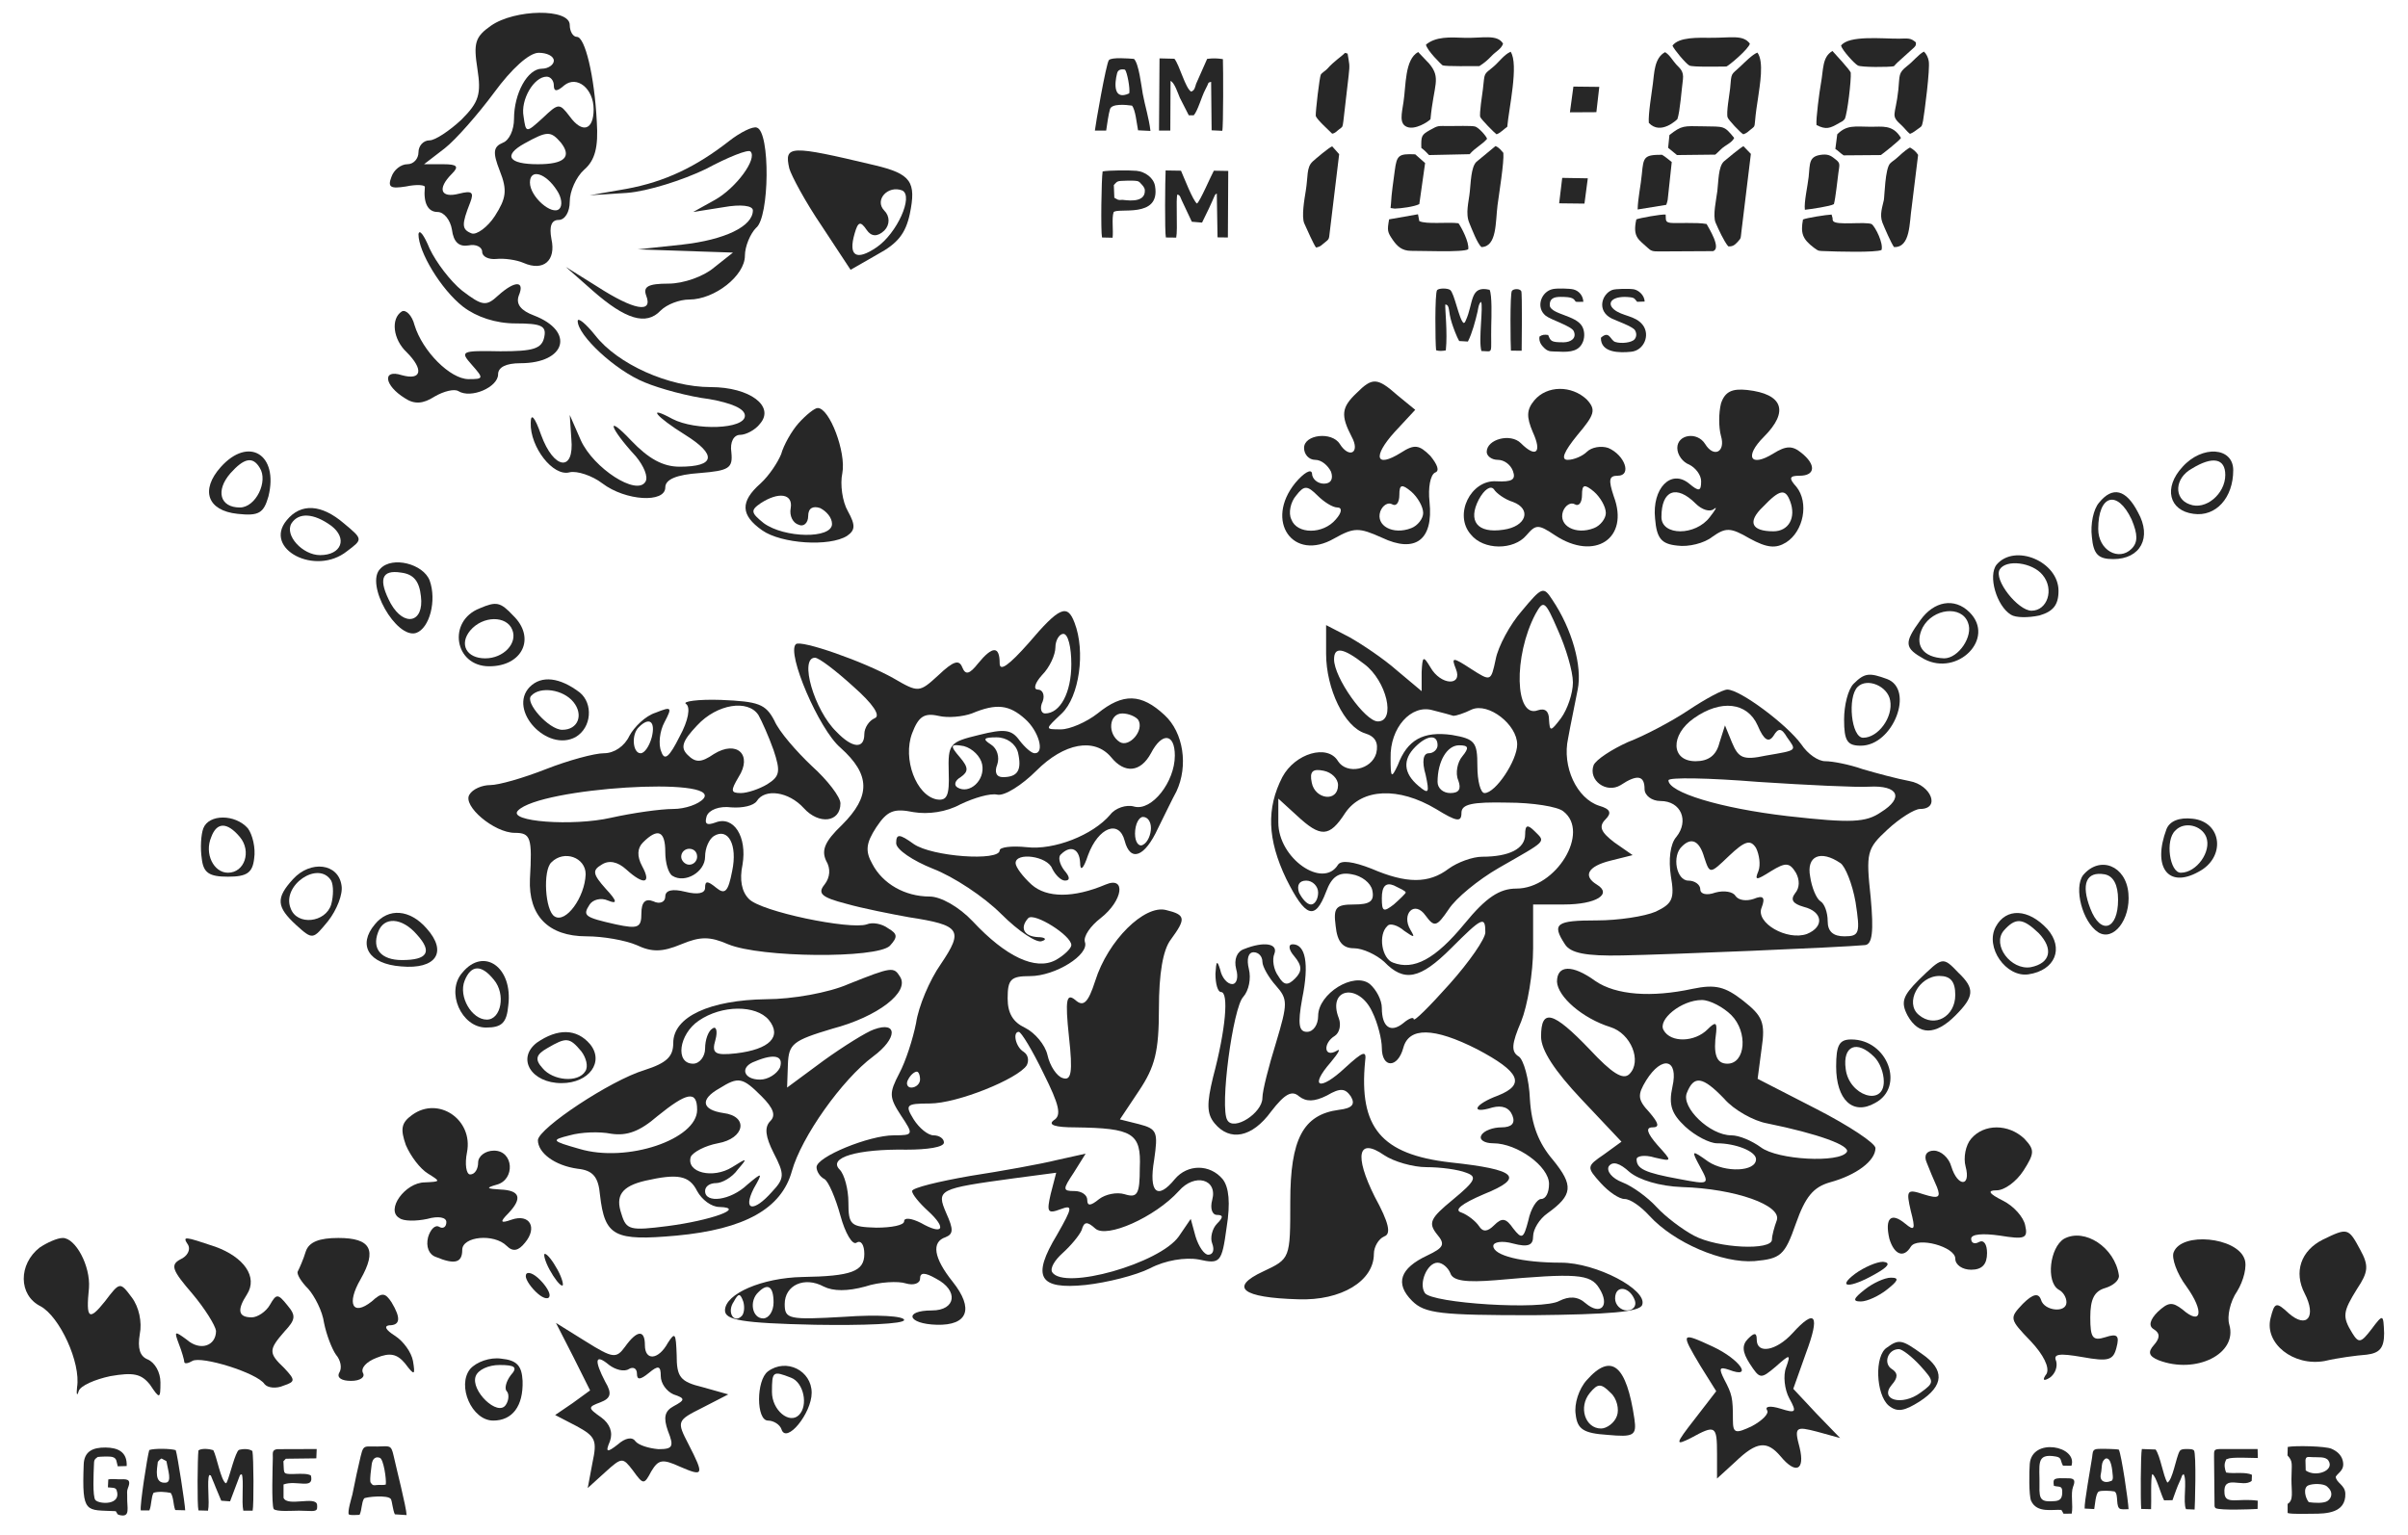 <?xml version="1.0" encoding="UTF-8" standalone="no"?>
<svg
   xmlns:dc="http://purl.org/dc/elements/1.1/"
   xmlns:cc="http://creativecommons.org/ns#"
   xmlns:rdf="http://www.w3.org/1999/02/22-rdf-syntax-ns#"
   xmlns:svg="http://www.w3.org/2000/svg"
   xmlns="http://www.w3.org/2000/svg"
   xmlns:sodipodi="http://sodipodi.sourceforge.net/DTD/sodipodi-0.dtd"
   xmlns:inkscape="http://www.inkscape.org/namespaces/inkscape"
   version="1.0"
   width="2960.286"
   height="1886.941"
   viewBox="0 0 2368.229 1509.553"
   preserveAspectRatio="xMidYMid meet"
   id="svg2"
   inkscape:version="0.92.4 (5da689c313, 2019-01-14)"
   sodipodi:docname="gnw_egg.svg">
  <defs
     id="defs290" />
  <sodipodi:namedview
     pagecolor="#ffffff"
     bordercolor="#666666"
     borderopacity="1"
     objecttolerance="10"
     gridtolerance="10"
     guidetolerance="10"
     inkscape:pageopacity="0"
     inkscape:pageshadow="2"
     inkscape:window-width="1920"
     inkscape:window-height="1017"
     id="namedview288"
     showgrid="false"
     units="px"
     inkscape:showpageshadow="false"
     borderlayer="true"
     fit-margin-top="0"
     fit-margin-left="0"
     fit-margin-right="0"
     fit-margin-bottom="0"
     inkscape:zoom="0.26810173"
     inkscape:cx="1904.089"
     inkscape:cy="780.77386"
     inkscape:window-x="-8"
     inkscape:window-y="-8"
     inkscape:window-maximized="1"
     inkscape:current-layer="layer1"
     inkscape:pagecheckerboard="true" />
  <g
     inkscape:groupmode="layer"
     id="layer2"
     inkscape:label="white"
     transform="translate(23.361,30.583)"
     sodipodi:insensitive="true">
    <rect
       style="clip-rule:evenodd;opacity:1;fill:#ffffff;fill-opacity:1;fill-rule:evenodd;stroke:none;stroke-width:1.94;stroke-miterlimit:4;stroke-dasharray:none;stroke-opacity:1;image-rendering:optimizeQuality;shape-rendering:geometricPrecision;text-rendering:geometricPrecision"
       id="rect5796"
       width="2460.731"
       height="1584.152"
       x="-68.12"
       y="-63.406" />
  </g>
  <g
     inkscape:groupmode="layer"
     id="layer1"
     inkscape:label="segs"
     transform="translate(-71.998,20.37)">
    <path
       style="fill:#000000;stroke:none;fill-opacity:0.847"
       inkscape:connector-curvature="0"
       id="path42"
       d="m 848.247,145.288 c 2.016,7.13 15.684,32.783 31.937,56.679 l 28.344,43.065 26.505,-15.193 c 20.047,-10.801 27.538,-20.619 31.696,-39.504 6.637,-31.907 1.366,-39.657 -34.674,-48.205 -83.371,-19.809 -89.003,-19.756 -83.808,3.159 z m 111.118,21.718 c 11.316,5.528 -5.241,42.292 -25.262,55.909 -20.021,13.617 -28.082,8.709 -21.573,-13.665 3.358,-11.729 5.734,-12.401 11.884,-3.36 4.392,6.458 10.464,7.052 17.335,0.489 5.58,-5.684 5.502,-14.132 -0.182,-19.712 -9.844,-10.307 3.666,-25.163 17.799,-19.662 z">
      <title
         id="title4526">4.2.0</title>
    </path>
    <path
       style="fill:#000000;stroke:none;fill-opacity:0.847"
       inkscape:connector-curvature="0"
       id="path78"
       d="m 1406.064,366.373 c -14.84,14.059 -15.621,21.869 -4.686,42.958 8.592,15.621 -2.343,21.869 -11.716,7.029 -7.811,-12.497 -35.147,-9.373 -35.147,3.905 0,6.248 4.686,11.716 10.935,11.716 6.248,0 12.497,5.467 15.621,11.716 2.343,7.029 0,11.716 -7.029,11.716 -6.248,0 -11.716,-4.686 -11.716,-10.154 -0.781,-4.686 -7.811,-0.781 -16.402,9.373 -30.461,37.491 -2.343,78.105 38.272,54.674 19.526,-10.935 24.213,-10.935 46.863,-0.781 32.804,15.621 50.768,2.343 46.863,-35.147 -1.562,-14.059 0.781,-26.556 5.467,-28.899 4.686,-1.562 2.343,-7.811 -4.686,-16.402 -10.935,-10.935 -15.621,-11.716 -28.899,-3.124 -24.994,15.621 -28.118,3.905 -6.248,-20.307 l 20.307,-21.869 -17.183,-14.059 c -20.307,-17.964 -24.994,-17.964 -40.615,-2.343 z m -18.745,112.472 c 4.686,0 4.686,4.686 -1.562,11.716 -12.497,14.84 -38.272,14.84 -43.739,0 -3.124,-6.248 -0.781,-17.183 4.686,-23.432 7.811,-10.154 10.935,-10.154 21.088,0 6.248,6.248 14.84,11.716 19.526,11.716 z m 84.354,5.467 c 0,5.467 -5.467,12.497 -11.716,14.84 -17.964,7.029 -35.147,-2.343 -30.461,-16.402 2.343,-6.248 7.811,-9.373 11.716,-7.029 3.905,2.343 7.029,-1.562 7.029,-9.373 0,-10.154 2.343,-10.935 11.716,-3.124 6.248,5.467 11.716,14.84 11.716,21.088 z">
      <title
         id="title4520">4.0.1</title>
    </path>
    <path
       style="fill:#000000;stroke:none;fill-opacity:0.847"
       inkscape:connector-curvature="0"
       id="path80"
       d="m 1581.02,373.403 c -7.811,9.373 -7.811,16.402 -1.562,31.242 9.373,20.307 3.124,25.775 -11.716,10.935 -10.154,-10.154 -33.585,-3.905 -33.585,8.592 0,3.905 4.686,7.811 10.935,7.811 6.248,0 12.497,4.686 14.84,10.935 3.124,8.592 -0.781,10.935 -16.402,10.154 -24.994,-1.562 -42.177,32.804 -24.994,52.331 12.497,15.621 42.177,15.621 54.674,0.781 9.373,-10.935 11.716,-10.935 28.118,0 39.053,25.775 73.419,3.124 57.798,-38.272 -5.467,-16.402 -4.686,-20.307 3.905,-20.307 14.059,0 7.029,-20.307 -9.373,-27.337 -7.029,-2.343 -16.402,-0.781 -21.088,3.905 -3.905,3.905 -12.497,7.811 -18.745,7.811 -7.029,0 -3.905,-7.811 9.373,-24.213 17.183,-20.307 18.745,-24.994 9.373,-35.147 -14.84,-14.059 -39.053,-14.059 -51.55,0.781 z m -21.088,99.975 c 18.745,7.029 13.278,24.213 -9.373,27.337 -25.775,3.905 -35.147,-8.592 -24.213,-29.68 5.467,-10.154 11.716,-14.059 14.84,-10.154 2.343,3.905 10.935,10.154 18.745,12.497 z m 91.383,10.935 c 0,5.467 -5.467,12.497 -11.716,14.84 -17.964,7.029 -35.147,-2.343 -30.461,-16.402 2.343,-6.248 7.811,-9.373 11.716,-7.029 3.905,2.343 7.029,-1.562 7.029,-9.373 0,-10.154 2.343,-10.935 11.716,-3.124 6.248,5.467 11.716,14.84 11.716,21.088 z">
      <title
         id="title4518">4.1.1</title>
    </path>
    <path
       style="fill:#000000;stroke:none;fill-opacity:0.847"
       inkscape:connector-curvature="0"
       id="path86"
       d="m 289.159,439.011 c -20.307,22.651 -13.278,42.958 16.402,46.082 21.088,2.343 25.775,-0.781 30.461,-17.183 10.154,-41.396 -19.526,-59.36 -46.863,-28.899 z m 38.272,0.781 c 8.592,13.278 -3.905,39.053 -19.526,39.053 -19.526,0 -24.213,-16.402 -9.373,-33.585 13.278,-14.84 21.869,-17.183 28.899,-5.467 z">
      <title
         id="title4546">3.0.1</title>
    </path>
    <path
       style="fill:#000000;stroke:none;fill-opacity:0.847"
       inkscape:connector-curvature="0"
       id="path88"
       d="m 2218.359,439.011 c -18.745,20.307 -13.278,42.958 10.935,46.082 21.869,3.124 39.053,-15.621 39.053,-42.958 0,-22.651 -30.461,-24.994 -49.987,-3.124 z m 42.177,7.811 c 0,18.745 -19.526,35.147 -35.147,28.899 -15.621,-5.467 -14.84,-25.775 2.343,-35.147 20.307,-12.497 32.804,-10.154 32.804,6.248 z">
      <title
         id="title4574">7.0.1</title>
    </path>
    <path
       style="fill:#000000;stroke:none;fill-opacity:0.847"
       inkscape:connector-curvature="0"
       id="path90"
       d="m 2136.349,474.158 c -5.467,6.248 -8.591,21.088 -7.029,33.585 1.562,17.183 6.248,21.869 21.088,21.869 26.556,0 38.272,-21.088 24.213,-46.082 -11.716,-22.651 -24.994,-25.775 -38.272,-9.373 z m 32.023,16.402 c 6.248,14.84 6.248,22.651 0,28.899 -12.497,12.497 -32.804,1.562 -32.804,-19.526 0,-33.585 18.745,-39.053 32.804,-9.373 z">
      <title
         id="title4572">8.3.1</title>
    </path>
    <path
       style="fill:#000000;stroke:none;fill-opacity:0.847"
       inkscape:connector-curvature="0"
       id="path92"
       d="m 353.986,491.342 c -23.432,28.118 28.118,55.455 59.36,30.461 15.621,-11.716 15.621,-11.716 -3.124,-27.337 -21.869,-18.745 -42.177,-20.307 -56.236,-3.124 z m 43.739,5.467 c 16.402,12.497 10.154,28.899 -10.935,28.899 -17.183,0 -35.147,-19.526 -28.118,-31.242 7.029,-10.935 21.869,-10.154 39.053,2.343 z">
      <title
         id="title4548">3.0.0</title>
    </path>
    <path
       style="fill:#000000;stroke:none;fill-opacity:0.847"
       inkscape:connector-curvature="0"
       id="path94"
       d="m 2035.593,535.081 c -8.592,10.935 0,40.615 14.059,49.206 4.686,3.124 17.183,3.124 28.118,0.781 13.278,-3.905 18.745,-10.154 18.745,-24.213 0,-28.899 -42.958,-46.863 -60.922,-25.775 z m 45.301,10.154 c 11.716,14.059 4.686,35.147 -10.935,35.147 -13.278,0 -37.49,-30.461 -31.242,-40.615 6.248,-10.154 32.023,-7.029 42.177,5.467 z">
      <title
         id="title4570">8.3.0</title>
    </path>
    <path
       style="fill:#000000;stroke:none;fill-opacity:0.847"
       inkscape:connector-curvature="0"
       id="path96"
       d="m 446.15,538.986 c -15.621,14.84 15.621,69.514 35.147,63.265 13.278,-4.686 20.307,-32.023 13.278,-51.55 -6.248,-16.402 -36.709,-24.213 -48.425,-11.716 z m 39.834,27.337 c 3.124,25.775 -16.402,30.461 -29.68,7.029 -12.497,-23.432 -9.373,-33.585 10.154,-30.461 12.497,1.562 17.964,8.592 19.526,23.432 z">
      <title
         id="title4550">3.1.0</title>
    </path>
    <path
       style="fill:#000000;stroke:none;fill-opacity:0.847"
       inkscape:connector-curvature="0"
       id="path102"
       d="m 543.782,578.039 c -32.023,12.497 -24.994,57.017 9.373,57.017 32.804,0 46.082,-28.118 23.432,-49.987 -12.497,-13.278 -16.402,-14.059 -32.804,-7.029 z m 32.023,21.088 c 5.467,13.278 -8.592,28.118 -26.556,28.118 -18.745,0 -25.775,-14.059 -14.84,-27.337 12.497,-14.84 35.928,-14.84 41.396,-0.781 z">
      <title
         id="title4552">3.1.1</title>
    </path>
    <path
       style="fill:#000000;stroke:none;fill-opacity:0.847"
       inkscape:connector-curvature="0"
       id="path104"
       d="m 1960.612,589.754 c -16.402,22.651 -15.621,27.337 3.905,38.272 32.804,17.183 70.295,-20.307 44.52,-46.082 -14.84,-14.84 -35.147,-10.935 -48.425,7.811 z m 46.863,2.343 c 5.467,13.278 -9.373,35.147 -23.432,35.147 -21.088,-0.781 -29.68,-13.278 -21.088,-30.461 10.154,-18.745 38.272,-21.869 44.52,-4.686 z">
      <title
         id="title4568">8.2.0</title>
    </path>
    <path
       style="fill:#000000;stroke:none;fill-opacity:0.847"
       inkscape:connector-curvature="0"
       id="path134"
       d="m 592.988,655.363 c -21.869,22.651 17.183,64.827 45.301,49.206 15.621,-9.373 17.183,-32.804 3.905,-43.739 -19.526,-14.84 -37.491,-17.183 -49.206,-5.467 z m 42.958,14.84 c 10.154,12.497 4.686,27.337 -10.935,27.337 -13.278,0 -37.491,-27.337 -30.461,-33.585 8.592,-9.373 31.242,-6.248 41.396,6.248 z">
      <title
         id="title4554">3.2.1</title>
    </path>
    <path
       style="fill:#000000;stroke:none;fill-opacity:0.847"
       inkscape:connector-curvature="0"
       id="path136"
       d="m 1895.004,652.239 c -5.467,5.467 -9.373,21.088 -9.373,35.147 0,21.088 3.124,25.775 16.402,25.775 32.023,0 53.112,-55.455 25.775,-65.608 -17.183,-6.248 -21.869,-6.248 -32.804,4.686 z m 35.928,16.402 c 3.124,16.402 -11.716,36.709 -26.556,36.709 -11.716,0 -15.621,-39.834 -5.467,-49.987 9.373,-9.373 29.68,-0.781 32.023,13.278 z">
      <title
         id="title4566">8.2.1</title>
    </path>
    <path
       style="fill:#000000;stroke:none;fill-opacity:0.847"
       inkscape:connector-curvature="0"
       id="path138"
       d="m 271.975,794.39 c -2.343,6.248 -3.124,19.526 -1.562,29.68 1.562,14.059 7.029,17.964 25.775,17.964 18.745,0 24.213,-3.905 25.775,-17.964 1.562,-10.154 -1.562,-23.432 -6.248,-29.68 -12.497,-14.059 -38.272,-14.059 -43.739,0 z m 35.928,8.592 c 11.716,14.059 4.686,35.147 -11.716,35.147 -14.059,0 -23.432,-18.745 -16.402,-35.147 5.467,-14.84 15.621,-14.84 28.118,0 z">
      <title
         id="title4556">3.2.0</title>
    </path>
    <path
       style="fill:#000000;stroke:none;fill-opacity:0.847"
       inkscape:connector-curvature="0"
       id="path140"
       d="m 2202.738,795.171 c -14.059,37.491 1.562,58.579 31.242,42.177 27.337,-14.059 23.432,-49.206 -5.467,-52.331 -13.278,-1.562 -22.651,2.343 -25.775,10.154 z m 39.053,7.811 c 5.467,14.059 -9.373,35.147 -24.994,35.147 -10.935,0 -15.621,-32.023 -5.467,-41.396 8.592,-9.373 25.775,-5.467 30.461,6.248 z">
      <title
         id="title4584">8.1.0</title>
    </path>
    <path
       style="fill:#000000;stroke:none;fill-opacity:0.847"
       inkscape:connector-curvature="0"
       id="path144"
       d="m 360.234,844.378 c -17.183,18.745 -16.402,27.337 3.124,45.301 16.402,14.84 16.402,14.059 31.242,-3.905 8.592,-10.935 14.84,-26.556 13.278,-35.147 -3.124,-21.869 -30.461,-24.994 -47.644,-6.248 z m 37.491,1.562 c 2.343,4.686 2.343,14.84 0,23.432 -5.467,17.964 -33.585,21.088 -39.834,3.905 -9.373,-22.651 27.337,-47.644 39.834,-27.337 z">
      <title
         id="title4558">3.3.0</title>
    </path>
    <path
       style="fill:#000000;stroke:none;fill-opacity:0.847"
       inkscape:connector-curvature="0"
       id="path146"
       d="m 2120.728,840.472 c -9.373,12.497 -0.781,46.082 14.84,56.236 14.84,9.373 32.023,-12.497 29.68,-38.272 -2.343,-27.337 -28.118,-37.491 -44.52,-17.964 z m 34.366,24.213 c 0,29.68 -17.183,35.147 -27.337,8.592 -9.373,-24.213 -3.905,-36.709 14.059,-33.585 8.592,1.562 13.278,10.154 13.278,24.994 z">
      <title
         id="title4582">8.1.1</title>
    </path>
    <path
       style="fill:#000000;stroke:none;fill-opacity:0.847"
       inkscape:connector-curvature="0"
       id="path150"
       d="m 440.683,888.898 c -17.183,20.307 -6.248,39.053 25.775,41.396 34.366,3.124 46.082,-14.059 24.994,-37.491 -16.402,-18.745 -37.491,-20.307 -50.768,-3.905 z m 41.396,10.154 c 15.621,17.183 10.154,24.994 -14.84,24.994 -20.307,0 -29.68,-10.935 -23.432,-27.337 5.467,-15.621 23.432,-14.84 38.272,2.343 z">
      <title
         id="title4560">3.3.1</title>
    </path>
    <path
       style="fill:#000000;stroke:none;fill-opacity:0.847"
       inkscape:connector-curvature="0"
       id="path152"
       d="m 2034.812,891.241 c -10.935,20.307 10.154,49.987 32.023,46.863 26.556,-3.905 35.147,-25.775 18.745,-44.52 -18.745,-20.307 -40.615,-21.088 -50.768,-2.343 z m 42.177,6.248 c 14.84,15.621 11.716,29.68 -7.811,33.585 -19.526,3.124 -38.272,-21.869 -26.556,-35.928 11.716,-13.278 18.745,-12.497 34.366,2.343 z">
      <title
         id="title4580">8.0.0</title>
    </path>
    <path
       style="fill:#000000;stroke:none;fill-opacity:0.847"
       inkscape:connector-curvature="0"
       id="path162"
       d="m 526.599,936.542 c -16.402,18.745 -0.781,53.893 23.432,53.893 15.621,0 20.307,-4.686 21.869,-21.869 4.686,-37.491 -24.213,-57.798 -45.301,-32.023 z m 31.242,7.029 c 11.716,14.059 7.029,39.053 -7.029,39.053 -14.84,0 -28.118,-22.651 -21.869,-38.272 6.248,-15.621 16.402,-16.402 28.899,-0.781 z">
      <title
         id="title4562">2.0.1</title>
    </path>
    <path
       style="fill:#000000;stroke:none;fill-opacity:0.847"
       inkscape:connector-curvature="0"
       id="path164"
       d="m 1959.05,943.571 c -15.621,15.621 -17.964,21.869 -10.935,35.147 10.935,19.526 27.337,19.526 46.863,0 18.745,-18.745 19.526,-26.556 3.124,-42.177 -15.621,-16.402 -15.621,-15.621 -39.053,7.029 z m 35.928,14.84 c 0,21.088 -20.307,32.804 -35.928,19.526 -14.059,-11.716 0,-38.272 20.307,-38.272 10.935,0 15.621,5.467 15.621,18.745 z">
      <title
         id="title4578">8.0.1</title>
    </path>
    <path
       style="fill:#000000;stroke:none;fill-opacity:0.847"
       inkscape:connector-curvature="0"
       id="path182"
       d="m 600.018,1005.274 c -20.307,15.621 -5.467,39.834 24.213,39.834 27.337,0 42.177,-21.088 28.118,-38.272 -13.278,-15.621 -32.023,-15.621 -52.331,-1.562 z m 43.739,8.592 c 4.686,6.248 7.029,14.84 3.905,19.526 -7.029,11.716 -32.023,9.373 -42.177,-3.124 -7.811,-8.592 -6.248,-13.278 4.686,-19.526 18.745,-10.935 21.869,-10.935 33.585,3.124 z">
      <title
         id="title4564">2.0.0</title>
    </path>
    <path
       style="fill:#000000;stroke:none;fill-opacity:0.847"
       inkscape:connector-curvature="0"
       id="path184"
       d="m 1877.82,1028.706 c 0,32.804 16.402,48.425 38.272,35.928 29.68,-15.621 12.497,-62.484 -23.432,-62.484 -11.716,0 -14.84,5.467 -14.84,26.556 z m 37.491,-9.373 c 5.467,5.467 9.373,15.621 9.373,24.213 0,24.994 -34.366,14.059 -37.491,-12.497 -3.124,-22.651 10.935,-28.899 28.118,-11.716 z">
      <title
         id="title4576">0.3.1</title>
    </path>
    <path
       style="fill:#000000;stroke:none;fill-opacity:0.847"
       inkscape:connector-curvature="0"
       id="path190"
       d="m 2101.983,1198.195 c -14.059,8.592 -17.964,42.177 -5.467,49.987 4.686,2.343 7.811,7.811 7.811,12.497 0,10.935 -21.869,8.592 -24.994,-2.343 -2.343,-7.029 -7.811,-6.248 -17.964,3.905 -13.278,14.059 -13.278,14.84 7.811,36.709 12.497,13.278 18.745,25.775 15.621,32.023 -4.686,6.248 -3.124,7.811 3.124,3.905 5.467,-3.905 7.811,-10.935 6.248,-16.402 -3.124,-7.029 3.124,-7.811 25.775,-3.905 25.775,4.686 30.461,3.124 33.585,-9.373 3.124,-11.716 0.781,-14.059 -10.935,-10.154 -12.497,3.905 -14.84,0.781 -14.84,-19.526 0,-17.964 3.905,-25.775 14.84,-28.899 7.811,-2.343 14.059,-7.811 13.278,-12.497 -3.905,-27.337 -33.585,-46.863 -53.893,-35.928 z">
      <title
         id="title4592">0.1.0</title>
    </path>
    <path
       style="fill:#000000;stroke:none;fill-opacity:0.847"
       inkscape:connector-curvature="0"
       id="path192"
       d="m 2356.606,1198.976 c -21.869,10.935 -28.899,32.023 -17.964,53.112 11.716,22.651 2.343,35.147 -15.621,19.526 -12.497,-11.716 -14.059,-10.935 -17.964,4.686 -6.248,24.994 22.651,47.644 53.112,42.177 13.278,-3.124 31.242,-5.467 41.396,-6.248 12.497,-1.562 17.183,-6.248 17.183,-21.088 -0.781,-18.745 -0.781,-19.526 -12.497,-3.905 -10.154,13.278 -12.497,14.059 -18.745,3.905 -10.154,-16.402 -9.373,-21.088 4.686,-43.739 10.935,-16.402 11.716,-22.651 3.124,-38.272 -11.716,-21.869 -12.497,-21.869 -36.709,-10.154 z">
      <title
         id="title4596">0.2.1</title>
    </path>
    <path
       style="fill:#000000;stroke:none;fill-opacity:0.847"
       inkscape:connector-curvature="0"
       id="path194"
       d="m 111.078,1206.786 c -21.088,16.402 -21.088,46.863 0.781,57.798 18.745,10.154 39.834,55.455 35.928,79.667 -0.781,7.029 0,9.373 1.562,3.905 1.562,-5.467 16.402,-11.716 31.242,-14.84 22.651,-3.905 30.461,-2.343 39.053,8.592 9.373,14.059 10.154,14.059 10.154,-2.343 0,-10.154 -5.467,-19.526 -12.497,-22.651 -7.811,-3.124 -10.154,-10.935 -7.811,-24.994 2.343,-11.716 -0.781,-26.556 -7.811,-35.928 -11.716,-15.621 -11.716,-15.621 -26.556,3.905 -15.621,19.526 -18.745,17.183 -15.621,-13.278 1.562,-21.869 -13.278,-49.206 -25.775,-49.206 -5.467,0 -15.621,4.686 -22.651,9.373 z">
      <title
         id="title4608">2.1.0</title>
    </path>
    <path
       style="fill:#000000;stroke:none;fill-opacity:0.847"
       inkscape:connector-curvature="0"
       id="path196"
       d="m 257.135,1204.443 c 2.343,4.686 -0.781,10.935 -7.811,14.059 -10.154,5.467 -7.811,10.935 11.716,33.585 12.497,14.84 22.651,31.242 23.432,36.709 0,14.84 -15.621,20.307 -28.899,8.592 -11.716,-8.592 -12.497,-8.592 -7.811,3.905 3.124,7.811 5.467,16.402 5.467,17.964 0,2.343 3.905,1.562 7.811,-0.781 8.592,-5.467 64.046,11.716 71.076,22.651 3.124,3.905 11.716,4.686 18.745,1.562 11.716,-3.905 11.716,-5.467 0.781,-17.183 -15.621,-14.84 -15.621,-17.964 0,-35.928 10.935,-11.716 11.716,-15.621 3.124,-25.775 -9.373,-11.716 -10.935,-11.716 -17.183,-0.781 -3.905,7.029 -12.497,12.497 -17.964,12.497 -13.278,0 -14.84,-7.029 -4.686,-22.651 10.935,-17.183 -3.124,-36.709 -31.242,-46.863 -30.461,-10.154 -32.804,-10.935 -26.556,-1.562 z">
      <title
         id="title4606">2.1.1</title>
    </path>
    <path
       style="fill:#000000;stroke:none;fill-opacity:0.847"
       inkscape:connector-curvature="0"
       id="path198"
       d="m 372.731,1210.691 c -2.343,7.811 -6.248,16.402 -7.811,19.526 -1.562,2.343 3.124,10.154 10.154,17.183 6.248,7.029 14.059,21.869 15.621,33.585 2.343,11.716 7.811,25.775 11.716,31.242 4.686,5.467 6.248,13.278 3.124,17.964 -2.343,4.686 2.343,7.811 11.716,7.811 9.373,0 14.059,-3.905 11.716,-7.811 -2.343,-4.686 3.124,-10.935 13.278,-14.84 13.278,-5.467 20.307,-3.905 28.118,5.467 9.373,12.497 10.154,11.716 7.811,-2.343 -1.562,-8.591 -9.373,-19.526 -17.964,-24.994 -8.592,-5.467 -10.935,-9.373 -5.467,-10.154 10.935,0 11.716,-7.029 2.343,-22.651 -6.248,-9.373 -9.373,-10.154 -19.526,-0.781 -18.745,14.84 -24.994,2.343 -10.935,-21.869 16.402,-28.899 10.154,-40.615 -21.869,-40.615 -18.745,0 -28.899,3.905 -32.023,13.278 z">
      <title
         id="title4604">2.2.1</title>
    </path>
    <path
       style="fill:#000000;stroke:none;fill-opacity:0.847"
       inkscape:connector-curvature="0"
       id="path200"
       d="m 2209.768,1211.473 c -2.343,5.467 3.124,21.088 12.497,33.585 17.964,24.994 14.84,39.053 -3.905,22.651 -10.154,-7.811 -14.059,-7.029 -24.213,2.343 -7.811,7.811 -9.373,14.059 -3.905,17.183 6.248,3.905 6.248,8.592 0,15.621 -6.248,7.029 -4.686,10.935 4.686,14.84 36.709,14.059 78.105,-6.248 69.514,-35.147 -2.343,-7.811 0.781,-22.651 7.811,-32.804 6.248,-10.154 10.154,-24.994 7.029,-32.023 -7.811,-21.088 -61.703,-26.556 -69.514,-6.248 z">
      <title
         id="title4594">0.2.0</title>
    </path>
    <g
       id="g4466"
       style="fill:#000000;fill-opacity:0.847">
      <title
         id="title4602">1.0.1</title>
      <path
         d="m 477.392,1076.35 c -10.935,7.811 -11.716,14.059 -6.248,29.68 4.686,10.935 14.059,23.432 21.869,28.118 12.497,7.811 12.497,7.811 -3.124,8.592 -19.526,0 -39.053,27.337 -24.994,35.147 3.905,3.124 16.402,3.124 27.337,0.781 10.935,-3.124 18.745,-1.562 18.745,3.124 0,4.686 -3.124,7.029 -7.029,4.686 -3.905,-2.343 -8.592,2.343 -10.935,10.154 -2.343,9.373 0.781,17.183 7.811,19.526 18.745,7.811 25.775,5.467 25.775,-7.029 0,-13.278 31.242,-16.402 43.739,-3.905 6.248,6.248 11.716,4.686 17.964,-3.124 12.497,-14.84 4.686,-28.899 -13.278,-22.651 -10.935,3.905 -11.716,2.343 -3.124,-6.248 14.059,-14.84 11.716,-22.651 -7.811,-23.432 -13.278,-0.781 -14.84,-1.562 -3.905,-4.686 18.745,-4.686 17.183,-33.585 -2.343,-33.585 -8.592,0 -15.621,5.467 -15.621,11.716 0,6.248 -3.124,11.716 -7.811,11.716 -3.905,0 -5.467,-10.154 -3.124,-21.869 6.248,-32.023 -28.118,-55.455 -53.893,-36.709 z"
         id="path186"
         inkscape:connector-curvature="0"
         style="fill:#000000;stroke:none;fill-opacity:0.847" />
      <path
         d="m 612.514,1228.656 c 4.686,8.592 10.154,15.621 12.497,15.621 1.562,0 0,-7.029 -4.686,-15.621 -4.686,-8.591 -10.154,-15.621 -12.497,-15.621 -1.562,0 0,7.029 4.686,15.621 z"
         id="path202"
         inkscape:connector-curvature="0"
         style="fill:#000000;stroke:none;fill-opacity:0.847" />
      <path
         d="m 589.083,1234.904 c 0,3.905 5.467,11.716 11.716,17.183 6.248,5.467 11.716,6.248 11.716,1.562 0,-3.905 -5.467,-11.716 -11.716,-17.183 -6.248,-5.467 -11.716,-6.248 -11.716,-1.562 z"
         id="path206"
         inkscape:connector-curvature="0"
         style="fill:#000000;stroke:none;fill-opacity:0.847" />
    </g>
    <g
       id="g4471"
       style="fill:#000000;fill-opacity:0.847">
      <title
         id="title4590">0.3.0</title>
      <path
         d="m 2010.599,1099.782 c -5.467,6.248 -7.811,18.745 -5.467,27.337 5.467,20.307 -7.811,20.307 -14.059,0 -2.343,-8.592 -10.154,-15.621 -17.183,-15.621 -7.029,0 -10.154,4.686 -7.029,11.716 2.343,6.248 7.029,17.183 10.154,24.213 3.905,10.154 1.562,11.716 -13.278,7.029 -16.402,-5.467 -17.183,-3.905 -12.497,16.402 4.686,17.964 3.905,20.307 -5.467,12.497 -14.059,-11.716 -20.307,-5.467 -15.621,14.84 4.686,15.621 14.059,19.526 21.088,7.811 6.248,-10.154 43.739,0 43.739,11.716 0,6.248 7.029,10.935 15.621,10.935 10.935,0 15.621,-5.467 15.621,-16.402 0,-8.592 -3.124,-13.278 -7.811,-10.935 -3.905,2.343 -7.811,1.562 -7.811,-3.124 0,-4.686 11.716,-5.467 28.118,-3.124 24.213,3.905 28.118,3.124 24.994,-10.154 -1.562,-7.811 -10.935,-18.745 -21.869,-24.213 -14.059,-7.029 -15.621,-10.154 -6.248,-10.154 7.811,0 19.526,-8.591 26.556,-19.526 10.935,-17.183 10.935,-20.307 0.781,-31.242 -15.621,-14.84 -39.834,-14.84 -52.331,0 z"
         id="path188"
         inkscape:connector-curvature="0"
         style="fill:#000000;stroke:none;fill-opacity:0.847" />
      <path
         d="m 1896.566,1232.561 c -18.745,14.059 -5.467,14.84 20.307,0 12.497,-7.029 14.84,-10.935 7.029,-11.716 -6.248,0 -18.745,5.467 -27.337,11.716 z"
         id="path204"
         inkscape:connector-curvature="0"
         style="fill:#000000;stroke:none;fill-opacity:0.847" />
      <path
         d="m 1905.938,1248.182 c -10.935,8.591 -12.497,11.716 -3.905,11.716 6.248,0 17.964,-5.467 25.775,-11.716 10.935,-8.592 12.497,-11.716 3.905,-11.716 -6.248,0 -17.964,5.467 -25.775,11.716 z"
         id="path208"
         inkscape:connector-curvature="0"
         style="fill:#000000;stroke:none;fill-opacity:0.847" />
    </g>
    <path
       style="fill:#000000;stroke:none;fill-opacity:0.847"
       inkscape:connector-curvature="0"
       id="path220"
       d="m 1834.862,1291.14 c -15.621,17.183 -35.147,21.088 -35.147,6.248 0,-7.029 -2.343,-7.029 -8.592,-0.781 -6.248,6.248 -5.467,13.278 1.562,24.213 10.154,15.621 10.935,15.621 25.775,3.124 14.059,-12.497 14.84,-12.497 10.154,0.781 -3.124,7.811 -1.562,21.869 3.124,30.461 7.811,14.059 6.248,14.84 -8.592,10.154 -10.154,-3.124 -15.621,-2.343 -13.278,1.562 2.343,3.124 -4.686,10.154 -14.84,15.621 -16.402,7.811 -18.745,7.029 -18.745,-6.248 0,-21.869 -0.781,-24.994 -8.592,-39.834 -5.467,-10.935 -4.686,-12.497 4.686,-9.373 24.213,9.373 10.935,-10.154 -15.621,-22.651 -32.023,-14.84 -32.023,-14.059 -12.497,18.745 l 15.621,24.994 -21.088,27.337 c -19.526,24.994 -19.526,26.556 -3.905,18.745 24.213,-13.278 25.775,-12.497 25.775,15.621 l 0,24.213 17.964,-16.402 c 21.088,-20.307 31.242,-21.088 44.52,-5.467 14.84,17.964 24.213,14.059 18.745,-8.592 -5.467,-20.307 -3.905,-21.088 17.183,-15.621 l 22.651,6.248 -23.432,-24.213 -22.651,-24.213 12.497,-35.147 c 14.059,-37.49 9.373,-44.52 -13.278,-19.526 z">
      <title
         id="title4588">0.0.0</title>
    </path>
    <path
       style="fill:#000000;stroke:none;fill-opacity:0.847"
       inkscape:connector-curvature="0"
       id="path222"
       d="m 635.946,1314.572 16.402,32.804 -17.183,12.497 -17.183,11.716 21.088,10.935 c 18.745,10.154 20.307,14.059 15.621,35.928 l -4.686,24.994 17.183,-15.621 c 16.402,-14.84 17.183,-14.84 27.337,-1.562 10.154,14.059 10.935,14.059 17.964,0.781 7.029,-11.716 10.935,-12.497 28.118,-4.686 23.432,10.154 24.213,8.592 8.592,-21.869 -11.716,-22.651 -11.716,-23.432 13.278,-35.928 l 25.775,-13.278 -24.994,-7.029 c -22.651,-5.467 -25.775,-10.154 -25.775,-32.023 -0.781,-21.088 -1.562,-22.651 -8.592,-11.716 -9.373,17.183 -22.651,17.964 -22.651,2.343 0,-15.621 -7.811,-14.84 -19.526,1.562 -8.592,11.716 -11.716,11.716 -39.053,-5.467 l -28.899,-17.964 17.183,33.585 z m 54.674,11.716 c 3.905,-2.343 7.811,-0.781 7.811,4.686 0,6.248 3.124,6.248 11.716,-0.781 9.373,-7.811 11.716,-7.029 11.716,3.124 0,7.029 5.467,14.84 12.497,17.964 11.716,3.905 11.716,5.467 0,11.716 -8.592,4.686 -10.154,10.935 -5.467,24.213 6.248,15.621 4.686,17.964 -9.373,17.964 -9.373,-0.781 -19.526,-3.905 -22.651,-7.811 -3.124,-4.686 -10.154,-3.124 -17.183,3.124 -10.935,8.592 -12.497,7.811 -7.811,-3.124 3.124,-8.592 0,-17.183 -8.592,-23.432 -13.278,-9.373 -13.278,-10.154 -0.781,-14.84 10.154,-3.905 11.716,-8.592 4.686,-20.307 -10.935,-21.088 -10.154,-28.118 3.905,-16.402 6.248,4.686 14.84,7.029 19.526,3.905 z">
      <title
         id="title4600">2.3.1</title>
    </path>
    <g
       id="g4458"
       style="fill:#000000;fill-opacity:0.847">
      <title
         id="title4598">2.3.0</title>
      <path
         d="m 534.409,1326.287 c -13.278,16.402 1.562,50.768 22.651,50.768 18.745,0 29.68,-14.059 28.899,-39.053 -0.781,-14.84 -5.467,-20.307 -21.088,-21.869 -10.935,-1.562 -24.213,3.124 -30.461,10.154 z m 39.834,6.248 c -4.686,6.248 -6.248,13.278 -3.905,15.621 2.343,2.343 2.343,8.592 -0.781,13.278 -7.811,12.497 -35.147,-14.059 -29.68,-28.118 2.343,-6.248 12.497,-10.935 23.432,-10.935 15.621,0 17.964,2.343 10.935,10.154 z"
         id="path234"
         inkscape:connector-curvature="0"
         style="fill:#000000;stroke:none;fill-opacity:0.847" />
      <path
         d="m 827.304,1328.63 c -11.716,8.592 -11.716,48.425 0,48.425 5.467,0 11.716,3.905 13.278,8.592 4.686,14.84 29.68,-15.621 29.68,-35.928 0,-21.869 -24.994,-34.366 -42.958,-21.088 z m 22.651,6.248 c 12.497,4.686 17.183,27.337 7.811,36.709 -9.373,9.373 -26.556,-4.686 -26.556,-22.651 0,-20.307 0.781,-21.088 18.745,-14.059 z"
         id="path238"
         inkscape:connector-curvature="0"
         style="fill:#000000;stroke:none;fill-opacity:0.847" />
    </g>
    <g
       id="g4462"
       style="fill:#000000;fill-opacity:0.847">
      <title
         id="title4586">0.0.1</title>
      <path
         d="m 1927.808,1305.199 c -12.497,7.811 -10.935,46.082 1.562,57.017 8.592,7.029 15.621,5.467 30.461,-3.905 24.213,-15.621 24.994,-31.242 2.343,-46.863 -19.526,-14.059 -22.651,-14.84 -34.366,-6.248 z m 32.804,17.964 c 14.059,15.621 14.059,16.402 0,26.556 -17.964,13.278 -40.615,7.029 -28.118,-7.811 6.248,-7.029 6.248,-11.716 0,-15.621 -8.592,-5.467 -3.905,-19.526 7.029,-19.526 3.124,0 12.497,7.029 21.088,16.402 z"
         id="path228"
         inkscape:connector-curvature="0"
         style="fill:#000000;stroke:none;fill-opacity:0.847" />
      <path
         d="m 1632.57,1337.222 c -7.811,8.592 -12.497,23.432 -10.935,33.585 1.562,14.84 7.811,18.745 31.242,20.307 25.775,2.343 28.899,0.781 26.556,-15.621 -7.811,-53.112 -22.651,-65.608 -46.863,-38.272 z m 29.68,35.147 c -2.343,7.029 -10.154,12.497 -15.621,12.497 -15.621,0 -22.651,-21.088 -10.935,-35.147 7.811,-9.373 10.935,-9.373 20.307,0 6.248,5.467 8.591,16.402 6.248,22.651 z"
         id="path240"
         inkscape:connector-curvature="0"
         style="fill:#000000;stroke:none;fill-opacity:0.847" />
    </g>
    <g
       transform="matrix(0.122,0,0,0.122,-408.774,-18.576)"
       style="clip-rule:evenodd;fill:#000000;fill-rule:evenodd;image-rendering:optimizeQuality;shape-rendering:geometricPrecision;text-rendering:geometricPrecision;fill-opacity:0.847"
       id="g447">
      <title
         id="title4512">4.1.0</title>
      <path
         class="fil0"
         d="m 13284,1038 91,0 2,-400 c 32,12 60,102 75,136 l 72,141 40,0 c 34,-39 61,-146 93,-207 7,-13 11,-21 16,-32 14,-30 3,-22 31,-31 l 4,391 86,4 c 9,-27 8,-516 5,-578 -44,-7 -81,-8 -127,-2 l -89,201 c -10,32 -12,53 -40,63 -47,-27 -92,-211 -135,-265 l -120,-3 z"
         id="path83"
         inkscape:connector-curvature="0"
         style="fill:#000000;fill-opacity:0.847" />
      <path
         class="fil0"
         d="m 13044,738 c -128,60 -120,-76 -98,-162 7,-28 31,-36 64,-29 18,22 42,154 34,191 z m -277,300 91,0 c 6,-42 20,-139 31,-173 14,-46 129,-35 177,-28 28,32 38,143 49,199 l 100,5 c -12,-103 -44,-202 -62,-299 -12,-68 -32,-245 -71,-282 -40,-3 -181,-15 -202,10 -22,25 -110,531 -113,568 z"
         id="path85"
         inkscape:connector-curvature="0"
         style="fill:#000000;fill-opacity:0.847" />
    </g>
    <g
       transform="matrix(0.121,0,0,0.121,-389.478,-19.687)"
       style="clip-rule:evenodd;fill:#000000;fill-rule:evenodd;image-rendering:optimizeQuality;shape-rendering:geometricPrecision;text-rendering:geometricPrecision;fill-opacity:0.847"
       id="g451">
      <title
         id="title4514">1.2.0</title>
      <path
         class="fil0"
         d="m 13290,1925 84,1 c 14,-69 -5,-319 10,-351 24,9 22,21 35,48 l 82,174 83,7 57,-117 c 8,-19 19,-42 28,-62 l 19,-43 c 12,-17 3,-5 16,-14 l 6,356 84,1 3,-541 -117,-2 c -25,45 -112,249 -137,267 -32,-20 -109,-220 -130,-267 l -125,-2 c -4,69 -8,501 2,545 z"
         id="path95"
         inkscape:connector-curvature="0"
         style="fill:#000000;fill-opacity:0.847" />
      <path
         class="fil0"
         d="m 12867,1499 c 20,-21 22,-32 60,-34 31,-1 60,-3 91,-2 36,2 50,0 68,23 12,13 32,31 33,55 6,115 -171,77 -182,78 -40,4 -35,-1 -66,-17 z m -91,-111 c -10,55 -16,488 -5,537 l 86,2 c 7,-59 -8,-157 8,-207 29,-42 383,57 337,-213 -11,-66 -79,-117 -151,-124 -57,-5 -223,-5 -275,5 z"
         id="path97"
         inkscape:connector-curvature="0"
         style="fill:#000000;fill-opacity:0.847" />
    </g>
    <g
       id="g4436"
       style="fill:#000000;fill-opacity:0.847">
      <title
         id="title4516">6.0.1</title>
      <path
         d="m 1764.568,376.527 c -2.343,9.373 -2.343,23.432 0,32.023 4.686,15.621 -7.029,21.869 -15.621,7.811 -7.811,-12.497 -27.337,-9.373 -27.337,3.905 0,7.029 5.467,14.059 11.716,16.402 6.248,3.124 11.716,10.154 11.716,16.402 0,10.154 -2.343,10.154 -11.716,2.343 -17.964,-14.84 -36.709,4.686 -33.585,34.366 1.562,19.526 6.248,24.994 21.869,26.556 10.935,1.562 26.556,-2.343 34.366,-8.592 13.278,-9.373 17.964,-9.373 36.709,1.562 17.183,9.373 25.775,10.154 35.928,3.905 17.183,-10.935 22.651,-39.053 10.154,-54.674 -7.811,-8.592 -7.029,-10.935 3.124,-10.935 15.621,0 16.402,-10.935 1.562,-22.651 -8.592,-7.029 -14.84,-7.029 -27.337,0.781 -22.651,14.059 -28.899,3.124 -9.373,-16.402 24.994,-24.994 18.745,-42.177 -16.402,-46.082 -14.84,-1.562 -21.869,1.562 -25.775,13.278 z m -24.994,98.413 c 6.248,6.248 14.059,8.592 17.964,5.467 3.905,-3.124 1.562,0.781 -3.905,7.811 -14.059,18.745 -47.644,18.745 -47.644,0 0,-26.556 14.84,-32.023 33.585,-13.278 z m 92.945,-2.343 c 6.248,16.402 -1.562,29.68 -16.402,29.68 -21.869,0 -25.775,-9.373 -10.154,-24.213 16.402,-17.183 21.869,-17.964 26.556,-5.467 z"
         id="path82"
         inkscape:connector-curvature="0"
         style="fill:#000000;stroke:none;fill-opacity:0.847" />
      <path
         class="fil0"
         d="m 1484.385,324.167 c 3.103,0.993 6.205,0.745 9.556,0.124 1.861,-17.622 -0.993,-41.573 -0.496,-45.172 4.84,0.745 2.482,6.081 6.453,18.367 1.365,4.343 4.84,13.775 7.198,17.622 l 8.563,0.496 c 4.219,-8.191 7.446,-20.6 9.556,-29.66 0.496,-2.73 1.117,-7.694 3.351,-9.431 2.482,3.847 -2.73,37.85 0.372,48.398 12.41,0.248 9.059,4.468 9.68,-25.316 0.248,-7.942 0.869,-29.908 -1.613,-34.872 -19.856,-4.84 -15.636,13.403 -23.455,30.156 -1.365,3.102 -0.869,1.613 -2.11,2.482 -4.468,-3.227 -9.059,-29.535 -13.278,-32.514 -2.606,-1.861 -10.921,-1.861 -12.782,0.124 -2.358,2.358 -1.861,52.245 -0.993,59.195 z"
         id="path213"
         inkscape:connector-curvature="0"
         style="clip-rule:evenodd;fill:#000000;fill-rule:evenodd;image-rendering:optimizeQuality;shape-rendering:geometricPrecision;text-rendering:geometricPrecision;fill-opacity:0.847" />
      <path
         class="fil0"
         d="m 1594.585,309.151 c -3.723,-0.496 -5.833,-0.372 -8.563,1.613 -0.745,5.46 2.358,8.935 4.964,11.417 4.219,3.971 7.198,2.978 13.899,3.351 12.286,0.745 20.724,-0.745 24.199,-10.424 1.613,-4.84 1.241,-10.424 -1.117,-14.52 -6.081,-10.672 -29.287,-11.541 -31.769,-19.856 -0.621,-7.322 3.847,-9.059 10.424,-9.059 3.723,0 10.3,0 12.906,2.11 3.599,3.102 -0.869,2.854 9.68,2.73 -0.372,-6.329 -4.468,-10.797 -9.68,-12.162 -3.847,-0.993 -16.133,-1.241 -20.228,-0.372 -11.541,2.234 -17.25,17.994 -7.198,26.185 5.088,4.095 25.44,10.176 27.674,15.264 3.102,7.074 -3.103,10.797 -9.68,10.921 -13.155,0.124 -13.03,-1.365 -15.512,-7.198 z"
         id="path215"
         inkscape:connector-curvature="0"
         style="clip-rule:evenodd;fill:#000000;fill-rule:evenodd;image-rendering:optimizeQuality;shape-rendering:geometricPrecision;text-rendering:geometricPrecision;fill-opacity:0.847" />
      <path
         class="fil0"
         d="m 1646.458,311.882 c -0.248,15.14 18.863,14.892 29.66,13.775 12.534,-1.117 19.111,-16.257 11.541,-26.309 -7.322,-9.556 -20.228,-8.439 -28.419,-15.388 -7.818,-6.701 -0.869,-13.899 16.009,-11.913 4.592,0.496 4.592,1.861 6.825,4.468 l 7.446,-0.248 c -0.248,-6.081 -5.708,-11.045 -10.548,-12.038 -4.219,-0.745 -17.994,-0.62 -21.345,0.621 -10.176,3.847 -15.636,20.476 -0.621,28.046 4.592,2.234 20.6,7.818 22.958,11.541 1.737,2.978 1.737,6.329 -0.372,8.935 -2.73,3.351 -13.278,4.592 -19.111,2.606 -4.84,-1.613 -5.584,-11.789 -14.023,-4.095 z"
         id="path217"
         inkscape:connector-curvature="0"
         style="clip-rule:evenodd;fill:#000000;fill-rule:evenodd;image-rendering:optimizeQuality;shape-rendering:geometricPrecision;text-rendering:geometricPrecision;fill-opacity:0.847" />
      <path
         class="fil0"
         d="m 1557.976,324.54 10.548,0.124 c 0.124,-5.088 0.621,-56.589 -0.372,-58.575 -1.365,-2.73 -7.446,-2.606 -9.183,-0.372 -2.11,2.482 -1.365,54.603 -0.993,58.823 z"
         id="path219"
         inkscape:connector-curvature="0"
         style="clip-rule:evenodd;fill:#000000;fill-rule:evenodd;image-rendering:optimizeQuality;shape-rendering:geometricPrecision;text-rendering:geometricPrecision;fill-opacity:0.847" />
    </g>
    <path
       class="fil0"
       d="m 1528.966,222.679 c 15.419,-0.428 13.706,-24.7 15.848,-41.261 1.428,-10.994 6.567,-42.404 5.711,-51.398 -2.284,-2.57 -3.998,-5.14 -7.71,-6.71 l -18.846,15.562 c -5.283,5.283 -5.425,20.274 -6.425,29.126 -0.999,10.28 -4.569,21.559 -0.428,31.125 2.427,5.854 7.853,20.131 11.85,23.558 z"
       id="path74"
       inkscape:connector-curvature="0"
       style="clip-rule:evenodd;fill:#000000;fill-rule:evenodd;image-rendering:optimizeQuality;shape-rendering:geometricPrecision;text-rendering:geometricPrecision;fill-opacity:0.847">
      <title
         id="title325">5.3.0</title>
    </path>
    <path
       class="fil0"
       d="m 1771.68,221.965 c 5.14,0.428 6.996,-2.142 9.423,-4.569 3.712,-3.855 2.713,-3.998 3.569,-10.137 l 9.28,-76.241 -7.281,-7.567 c -1.999,0.571 -17.704,13.563 -19.274,14.991 -5.568,5.283 -5.282,19.845 -6.425,29.126 -0.999,8.138 -4.711,24.129 -1.713,31.125 2.998,6.853 8.138,18.132 12.421,23.272 z"
       id="path76"
       inkscape:connector-curvature="0"
       style="clip-rule:evenodd;fill:#000000;fill-rule:evenodd;image-rendering:optimizeQuality;shape-rendering:geometricPrecision;text-rendering:geometricPrecision;fill-opacity:0.847">
      <title
         id="title361">6.3.0</title>
    </path>
    <path
       class="fil0"
       d="m 1934.727,222.679 c 16.419,0.571 14.991,-24.129 17.418,-39.548 l 6.282,-51.113 c -1.856,-2.998 -4.569,-5.425 -7.995,-7.281 -5.711,3.141 -10.137,8.138 -14.42,11.565 -1.57,1.285 -3.284,2.284 -4.997,3.998 -5.14,4.854 -5.568,32.695 -6.282,36.122 -1.285,6.282 -4.426,14.277 -1.428,22.13 2.284,5.711 8.566,20.131 11.422,24.129 z"
       id="path80-3"
       inkscape:connector-curvature="0"
       style="clip-rule:evenodd;fill:#000000;fill-rule:evenodd;image-rendering:optimizeQuality;shape-rendering:geometricPrecision;text-rendering:geometricPrecision;fill-opacity:0.847">
      <title
         id="title375">7.3.0</title>
    </path>
    <path
       class="fil0"
       d="m 1681.305,195.409 c -3.998,17.847 2.713,19.988 10.993,27.841 3.426,3.284 4.997,3.712 11.279,3.712 l 53.254,-0.286 c 8.281,-2.855 -4.14,-22.415 -6.425,-26.699 -9.566,-1.856 -30.125,-0.428 -35.693,-1.142 -5.425,-0.714 -4.14,-3.284 -4.569,-8.138 -4.711,-0.428 -24.842,3.284 -28.84,4.712 z"
       id="path114-9"
       inkscape:connector-curvature="0"
       style="clip-rule:evenodd;fill:#000000;fill-rule:evenodd;image-rendering:optimizeQuality;shape-rendering:geometricPrecision;text-rendering:geometricPrecision;fill-opacity:0.847">
      <title
         id="title357">6.3.1</title>
    </path>
    <path
       class="fil0"
       d="m 1845.208,195.552 c -2.427,13.278 -0.714,19.132 10.851,27.841 4.997,3.569 4.283,2.998 11.422,3.284 9.423,0.428 49.542,1.571 54.968,-1.142 1.999,-6.568 -5.854,-22.273 -9.566,-25.414 -6.282,-2.855 -35.979,1.713 -38.12,-3.284 -0.714,-1.285 -0.286,-1.571 -0.428,-2.57 l -0.999,-3.569 c -4.854,0.143 -24.843,3.284 -28.126,4.854 z"
       id="path116"
       inkscape:connector-curvature="0"
       style="clip-rule:evenodd;fill:#000000;fill-rule:evenodd;image-rendering:optimizeQuality;shape-rendering:geometricPrecision;text-rendering:geometricPrecision;fill-opacity:0.847">
      <title
         id="title371">7.3.1</title>
    </path>
    <path
       class="fil0"
       d="m 1438.163,195.409 c -1.999,11.279 -1.713,12.421 3.855,20.559 4.14,5.854 8.709,10.422 17.846,10.422 9.28,-0.143 51.398,1.713 56.11,-1.571 1.142,-6.853 -6.71,-21.559 -9.566,-25.556 -9.709,-1.428 -31.696,1.285 -38.549,-2.142 l -1.285,-6.71 z"
       id="path112-3"
       inkscape:connector-curvature="0"
       style="clip-rule:evenodd;fill:#000000;fill-rule:evenodd;image-rendering:optimizeQuality;shape-rendering:geometricPrecision;text-rendering:geometricPrecision;fill-opacity:0.847">
      <title
         id="title321">5.3.1</title>
    </path>
    <path
       class="fil0"
       d="m 1950.432,111.316 c 3.284,-1.285 4.854,-2.713 7.853,-4.854 3.998,-2.855 3.712,-2.142 4.997,-7.995 1.285,-6.996 7.139,-51.398 5.568,-58.965 -0.571,-3.284 -2.427,-7.139 -4.711,-9.137 -5.568,2.998 -10.708,9.851 -16.419,14.135 -8.995,6.996 -7.281,9.137 -8.709,23.272 -2.855,26.841 -8.424,24.7 3.569,35.55 2.713,2.57 4.997,5.854 7.853,7.995 z"
       id="path48-5"
       inkscape:connector-curvature="0"
       style="clip-rule:evenodd;fill:#000000;fill-rule:evenodd;image-rendering:optimizeQuality;shape-rendering:geometricPrecision;text-rendering:geometricPrecision;fill-opacity:0.847">
      <title
         id="title373">7.0.0</title>
    </path>
    <path
       class="fil0"
       d="m 1543.814,111.744 c 3.569,-1.142 7.282,-5.14 10.565,-7.424 1.428,-17.418 11.565,-61.535 3.284,-73.814 -6.425,2.855 -11.565,10.28 -16.848,14.706 -10.137,8.424 -8.423,5.14 -10.422,22.273 -0.571,4.283 -3.712,24.557 -2.57,27.27 0.857,2.284 13.706,15.419 15.991,16.99 z"
       id="path46-9"
       inkscape:connector-curvature="0"
       style="clip-rule:evenodd;fill:#000000;fill-rule:evenodd;image-rendering:optimizeQuality;shape-rendering:geometricPrecision;text-rendering:geometricPrecision;fill-opacity:0.847">
      <title
         id="title323">5.0.0</title>
    </path>
    <path
       class="fil0"
       d="m 1786.529,111.744 c 3.427,-1.142 4.854,-2.713 7.424,-4.854 3.712,-2.998 3.569,-2.284 4.141,-8.424 0.571,-7.139 1.856,-15.848 2.998,-22.986 1.571,-11.707 5.996,-35.265 -0.714,-44.117 -4.997,1.856 -12.707,9.851 -16.847,13.706 -9.423,8.852 -8.566,5.283 -9.994,21.701 -0.571,5.568 -3.998,24.129 -2.427,28.412 0.857,2.57 12.564,14.991 15.419,16.562 z"
       id="path54-9"
       inkscape:connector-curvature="0"
       style="clip-rule:evenodd;fill:#000000;fill-rule:evenodd;image-rendering:optimizeQuality;shape-rendering:geometricPrecision;text-rendering:geometricPrecision;fill-opacity:0.847">
      <title
         id="title359">6.0.0</title>
    </path>
    <path
       class="fil0"
       d="m 1858.486,102.607 c 9.423,4.854 13.278,3.284 22.13,-1.856 3.284,-1.856 3.569,-1.571 5.711,-4.14 2.57,-5.425 6.425,-37.978 5.854,-45.545 -0.714,-2.57 -15.419,-18.418 -17.989,-21.273 -10.28,5.996 -8.709,17.989 -11.422,32.409 -1.285,6.853 -4.997,34.551 -4.283,40.405 z"
       id="path42-2"
       inkscape:connector-curvature="0"
       style="clip-rule:evenodd;fill:#000000;fill-rule:evenodd;image-rendering:optimizeQuality;shape-rendering:geometricPrecision;text-rendering:geometricPrecision;fill-opacity:0.847">
      <title
         id="title363">7.1.1</title>
    </path>
    <path
       class="fil0"
       d="m 1693.583,100.465 c 11.707,12.707 28.126,-3.569 28.126,-3.712 2.57,-7.424 4.14,-29.411 5.425,-38.977 0.999,-8.281 -2.998,-10.851 -6.567,-14.706 -3.712,-4.14 -6.425,-9.423 -10.993,-12.136 -10.708,5.711 -10.565,20.702 -11.993,30.982 -1.142,8.995 -4.712,30.411 -3.998,38.549 z"
       id="path52-4"
       inkscape:connector-curvature="0"
       style="clip-rule:evenodd;fill:#000000;fill-rule:evenodd;image-rendering:optimizeQuality;shape-rendering:geometricPrecision;text-rendering:geometricPrecision;fill-opacity:0.847">
      <title
         id="title349">6.1.1</title>
    </path>
    <path
       class="fil0"
       d="m 1478.853,96.896 c 3.141,-33.98 10.851,-40.262 -1.285,-54.682 l -10.851,-11.422 c -13.278,7.424 -11.85,32.838 -14.42,49.257 -1.713,11.422 -4.426,21.273 3.426,24.414 7.995,3.284 20.845,-4.997 23.129,-7.567 z"
       id="path44-8"
       inkscape:connector-curvature="0"
       style="clip-rule:evenodd;fill:#000000;fill-rule:evenodd;image-rendering:optimizeQuality;shape-rendering:geometricPrecision;text-rendering:geometricPrecision;fill-opacity:0.847">
      <title
         id="title313">5.1.1</title>
    </path>
    <path
       class="fil0"
       d="m 1716.855,24.51 c 1.428,3.712 12.992,17.561 16.562,19.56 3.141,1.713 30.268,0.999 36.407,0.999 1.999,-0.428 22.273,-17.418 23.129,-22.558 -6.853,-8.995 -18.275,-5.568 -38.977,-5.711 -11.565,0 -30.696,-0.999 -37.121,7.71 z"
       id="path28-2"
       inkscape:connector-curvature="0"
       style="clip-rule:evenodd;fill:#000000;fill-rule:evenodd;image-rendering:optimizeQuality;shape-rendering:geometricPrecision;text-rendering:geometricPrecision;fill-opacity:0.847">
      <title
         id="title353">6.1.0</title>
    </path>
    <path
       class="fil0"
       d="m 1474.427,23.511 c 0.714,5.425 15.419,19.988 16.419,20.417 2.998,1.142 30.696,0.714 36.122,0.714 5.854,-3.855 8.281,-6.139 12.564,-10.565 3.427,-3.569 9.28,-6.568 10.708,-11.565 -5.854,-9.566 -20.274,-5.14 -38.12,-5.711 -14.563,-0.571 -27.983,-1.285 -37.692,6.71 z"
       id="path26-6"
       inkscape:connector-curvature="0"
       style="clip-rule:evenodd;fill:#000000;fill-rule:evenodd;image-rendering:optimizeQuality;shape-rendering:geometricPrecision;text-rendering:geometricPrecision;fill-opacity:0.847">
      <title
         id="title317">5.1.0</title>
    </path>
    <path
       class="fil0"
       d="m 1951.804,28.738 2.768,-2.515 c 1.856,-2.284 1.57,-1.571 1.713,-4.854 -5.425,-4.712 -7.71,-3.855 -16.704,-3.712 -16.562,0.143 -49.257,-3.569 -56.967,6.853 1.285,4.712 13.278,17.847 16.562,19.56 3.426,1.856 30.696,1.713 35.408,0.714 1.713,-1.713 2.142,-2.427 3.712,-3.855 0.999,-0.999 9.662,-8.665 13.508,-12.191 z"
       id="path32-5"
       inkscape:connector-curvature="0"
       style="clip-rule:evenodd;fill:#000000;fill-rule:evenodd;image-rendering:optimizeQuality;shape-rendering:geometricPrecision;text-rendering:geometricPrecision;fill-opacity:0.847"
       sodipodi:nodetypes="ccccccccc">
      <title
         id="title367">7.1.0</title>
    </path>
    <path
       class="fil0"
       d="m 1469.858,125.165 c 3.284,2.427 4.711,3.998 7.567,6.996 l 39.976,-0.857 c 5.425,-6.425 11.993,-9.137 17.133,-15.134 -0.857,-2.855 -8.566,-11.422 -11.993,-12.136 -3.57,-0.857 -19.417,-0.428 -24.129,-0.428 -12.85,0.143 -10.993,-1.142 -20.417,4.14 -7.995,4.569 -8.423,5.711 -8.138,17.418 z"
       id="path68"
       inkscape:connector-curvature="0"
       style="clip-rule:evenodd;fill:#000000;fill-rule:evenodd;image-rendering:optimizeQuality;shape-rendering:geometricPrecision;text-rendering:geometricPrecision;fill-opacity:0.847">
      <title
         id="title319">5.2.0</title>
    </path>
    <path
       class="fil0"
       d="m 1713.857,112.458 -1.285,12.564 8.709,7.139 37.692,-0.428 c 3.284,-2.713 5.996,-6.139 9.137,-8.138 3.427,-2.284 7.71,-4.569 9.423,-8.281 -10.137,-12.421 -9.709,-10.994 -30.411,-11.422 -19.274,-0.286 -20.845,-1.142 -33.266,8.566 z"
       id="path70"
       inkscape:connector-curvature="0"
       style="clip-rule:evenodd;fill:#000000;fill-rule:evenodd;image-rendering:optimizeQuality;shape-rendering:geometricPrecision;text-rendering:geometricPrecision;fill-opacity:0.847">
      <title
         id="title355">6.2.0</title>
    </path>
    <path
       class="fil0"
       d="m 1878.903,111.744 -1.856,14.42 c 3.427,2.142 4.426,3.855 8.138,6.282 l 36.55,-0.286 c 0.571,-0.143 18.561,-14.277 19.845,-16.847 -7.995,-13.563 -18.846,-10.851 -29.697,-10.994 -15.99,-0.143 -23.558,-1.999 -32.98,7.424 z"
       id="path72"
       inkscape:connector-curvature="0"
       style="clip-rule:evenodd;fill:#000000;fill-rule:evenodd;image-rendering:optimizeQuality;shape-rendering:geometricPrecision;text-rendering:geometricPrecision;fill-opacity:0.847">
      <title
         id="title369">7.2.0</title>
    </path>
    <path
       class="fil0"
       d="m 1847.065,185.986 c 5.425,-0.571 25.271,-3.427 28.554,-5.568 1.713,-6.282 3.427,-23.7 4.426,-30.839 0.999,-7.71 2.142,-9.28 -2.427,-12.85 -3.855,-2.998 -6.425,-5.568 -13.135,-4.997 -13.849,1.285 -12.279,8.281 -13.706,21.987 -0.857,8.281 -4.711,24.985 -3.712,32.267 z"
       id="path86-4"
       inkscape:connector-curvature="0"
       style="clip-rule:evenodd;fill:#000000;fill-rule:evenodd;image-rendering:optimizeQuality;shape-rendering:geometricPrecision;text-rendering:geometricPrecision;fill-opacity:0.847">
      <title
         id="title365">7.2.1</title>
    </path>
    <path
       class="fil0"
       d="m 1440.019,179.847 -0.428,4.426 4.141,0.571 c 5.997,-0.143 19.131,-1.856 24.129,-4.426 l 5.711,-40.405 -9.709,-8.566 c -16.419,-0.714 -18.132,0.857 -20.131,15.991 -1.285,9.994 -3.284,22.701 -3.712,32.409 z"
       id="path84-9"
       inkscape:connector-curvature="0"
       style="clip-rule:evenodd;fill:#000000;fill-rule:evenodd;image-rendering:optimizeQuality;shape-rendering:geometricPrecision;text-rendering:geometricPrecision;fill-opacity:0.847">
      <title
         id="title315">5.2.1</title>
    </path>
    <path
       class="fil0"
       d="m 1682.59,185.701 28.126,-4.569 c 0.286,-0.999 0.286,-0.428 0.857,-2.57 0.428,-1.428 0.285,-1.142 0.571,-2.427 l 3.998,-37.121 c -2.998,-2.284 -6.139,-5.14 -9.566,-7.139 -17.704,0 -18.275,2.142 -19.845,18.989 -0.999,11.136 -3.855,23.415 -4.14,34.837 z"
       id="path88-9"
       inkscape:connector-curvature="0"
       style="clip-rule:evenodd;fill:#000000;fill-rule:evenodd;image-rendering:optimizeQuality;shape-rendering:geometricPrecision;text-rendering:geometricPrecision;fill-opacity:0.847">
      <title
         id="title351">6.2.1</title>
    </path>
    <g
       transform="matrix(0.143,0,0,0.143,-677.019,-48.447)"
       style="clip-rule:evenodd;fill:#000000;fill-rule:evenodd;image-rendering:optimizeQuality;shape-rendering:geometricPrecision;text-rendering:geometricPrecision;fill-opacity:0.847"
       id="g459">
      <title
         id="title4522">5.0.1</title>
      <polygon
         class="fil0"
         points="16059,792 16035,969 16217,968 16237,794 "
         id="polygon241"
         style="fill:#000000;fill-opacity:0.847" />
      <polygon
         class="fil0"
         points="15982,1420 15961,1595 16135,1597 16158,1423 "
         id="polygon243"
         style="fill:#000000;fill-opacity:0.847" />
    </g>
    <g
       transform="matrix(0.143,0,0,0.143,-677.019,-48.447)"
       style="clip-rule:evenodd;fill:#000000;fill-rule:evenodd;image-rendering:optimizeQuality;shape-rendering:geometricPrecision;text-rendering:geometricPrecision;fill-opacity:0.847"
       id="g455">
      <title
         id="title4524">4.0.0</title>
      <path
         class="fil0"
         d="m 14289,1899 c 33,-6 37,-17 61,-35 29,-23 28,-22 33,-69 l 65,-538 -48,-54 c -22,8 -111,83 -135,105 -43,41 -30,101 -47,203 -9,55 -30,175 -10,222 13,30 68,152 81,166 z"
         id="path337"
         inkscape:connector-curvature="0"
         style="fill:#000000;fill-opacity:0.847" />
      <path
         class="fil0"
         d="m 14506,565 -18,-5 c -17,20 -76,57 -122,110 -14,15 -37,27 -44,39 -9,16 -37,255 -35,285 8,26 94,102 113,122 23,-4 30,-17 49,-31 25,-18 22,-15 28,-56 l 36,-311 c 10,-83 4,-81 -7,-153 z"
         id="path339"
         inkscape:connector-curvature="0"
         style="fill:#000000;fill-opacity:0.847" />
    </g>
    <g
       transform="matrix(0.124,0,0,0.124,-1070.679,1346.016)"
       style="clip-rule:evenodd;fill:#000000;fill-rule:evenodd;image-rendering:optimizeQuality;shape-rendering:geometricPrecision;text-rendering:geometricPrecision;fill-opacity:0.847"
       id="g436">
      <title
         id="title287">2.2.0</title>
      <path
         class="fil0"
         d="m 10789,487 c -7,58 -11,431 0,476 l 76,2 c 15,-67 -11,-239 10,-283 20,10 4,-13 28,42 8,17 14,35 22,54 l 45,108 70,5 72,-191 c 14,-31 -1,-12 21,-24 18,50 -4,218 12,289 l 74,0 c 10,-44 8,-426 -2,-473 -25,-19 -72,-19 -107,-9 -28,16 -72,201 -92,247 -9,22 -4,9 -12,18 -40,-26 -71,-210 -99,-263 -30,-10 -92,-17 -118,2 z"
         id="path125"
         inkscape:connector-curvature="0"
         style="fill:#000000;fill-opacity:0.847" />
      <path
         class="fil0"
         d="m 12153,739 c -5,-39 5,-91 9,-131 3,-36 18,-79 66,-62 29,10 53,169 47,212 -23,7 -47,0 -76,4 -31,5 -33,-5 -46,-23 z m -171,256 c 22,9 58,3 85,3 20,-41 14,-96 36,-130 12,-12 193,-31 213,6 9,16 15,89 31,120 l 93,6 c -2,-63 -81,-370 -103,-471 -20,-91 -33,-74 -128,-73 -138,2 -105,-33 -166,221 -12,53 -21,108 -33,160 -6,25 -41,138 -28,158 z"
         id="path127"
         inkscape:connector-curvature="0"
         style="fill:#000000;fill-opacity:0.847" />
      <path
         class="fil0"
         d="m 10467,577 c 16,-15 8,-13 29,-26 l 39,21 c 13,75 46,167 -6,171 -93,8 -69,-105 -62,-166 z m -68,-93 c -15,47 -77,447 -67,479 l 68,0 c 18,-44 13,-104 33,-140 41,-12 94,-7 136,1 24,35 19,91 36,136 l 79,2 c -1,-47 -61,-438 -75,-477 -39,-13 -172,-15 -210,-1 z"
         id="path129"
         inkscape:connector-curvature="0"
         style="fill:#000000;fill-opacity:0.847" />
      <path
         class="fil0"
         d="m 11386,952 c 23,23 149,13 201,13 88,0 139,14 143,-19 1,0 1,-27 0,-28 -9,-73 -236,19 -266,-55 l 0,-106 c 104,-38 245,45 217,-71 -26,-16 -72,-13 -108,-13 -21,1 -42,2 -63,1 -52,-3 -41,-11 -47,-101 l 19,-20 242,-3 3,-74 -313,1 c -42,6 -35,29 -35,68 -1,64 -12,374 7,407 z"
         id="path131"
         inkscape:connector-curvature="0"
         style="fill:#000000;fill-opacity:0.847" />
      <path
         class="fil0"
         d="m 10133,969 c 15,19 8,26 31,31 89,21 57,-59 60,-144 1,-29 -5,-44 6,-71 32,-79 -18,-69 -74,-69 -32,0 -49,-5 -82,1 l -3,63 c 31,4 61,-1 69,22 42,122 -137,113 -168,79 -24,-27 -14,-220 -12,-274 1,-45 3,-48 30,-68 25,-3 93,-6 116,0 38,10 32,38 43,74 l 71,-2 c 5,-115 -73,-146 -168,-147 -103,-1 -170,32 -173,136 -15,398 18,357 254,369 z"
         id="path133"
         inkscape:connector-curvature="0"
         style="fill:#000000;fill-opacity:0.847" />
    </g>
    <g
       transform="matrix(0.121,0,0,0.121,872.871,1235.761)"
       style="clip-rule:evenodd;fill:#000000;fill-rule:evenodd;image-rendering:optimizeQuality;shape-rendering:geometricPrecision;text-rendering:geometricPrecision;fill-opacity:0.847"
       id="g443">
      <title
         id="title285">0.1.1</title>
      <path
         class="fil0"
         d="m 12147,1831 c -29,-34 -48,-116 -5,-136 38,-17 125,-16 153,8 55,47 37,94 6,117 -31,23 -112,17 -154,11 z m -25,-258 c -1,-10 -2,-70 -2,-81 2,-34 20,-29 54,-27 48,3 108,-7 132,27 55,82 -103,140 -184,81 z m -148,-122 c 47,51 33,67 32,193 0,107 19,171 -31,201 l 0,74 c 32,11 160,6 206,6 105,0 268,-4 263,-163 -2,-72 -74,-87 -78,-138 21,-35 76,-53 57,-131 -12,-48 -50,-78 -91,-96 -48,-22 -297,-27 -356,-15 z"
         id="path113"
         inkscape:connector-curvature="0"
         style="fill:#000000;fill-opacity:0.847" />
      <path
         class="fil0"
         d="m 10785,1886 80,2 c 4,-56 -5,-258 10,-285 31,13 70,168 96,213 l 68,-1 c 27,-71 30,-91 64,-164 16,-34 8,-36 27,-48 30,52 -8,229 19,285 l 70,3 c 2,-7 16,-460 -6,-482 -17,-10 -23,-9 -48,-10 -23,0 -57,-2 -68,18 -29,49 -57,238 -100,255 -35,-60 -56,-215 -95,-269 l -112,-4 c -10,44 -11,427 -5,487 z"
         id="path115"
         inkscape:connector-curvature="0"
         style="fill:#000000;fill-opacity:0.847" />
      <path
         class="fil0"
         d="m 10536,1660 c -46,19 -93,1 -79,-60 12,-54 -1,-96 37,-123 48,-16 56,96 60,141 4,43 -16,41 -18,42 z m -211,223 78,4 c 6,-30 11,-125 36,-142 20,-11 100,-7 129,-1 37,22 4,134 51,143 6,1 14,2 20,2 14,0 29,-1 43,-1 -2,-66 -58,-444 -79,-484 -21,-6 -164,-9 -185,-4 -31,7 -27,33 -32,66 -14,94 -64,364 -61,417 z"
         id="path117"
         inkscape:connector-curvature="0"
         style="fill:#000000;fill-opacity:0.847" />
      <path
         class="fil0"
         d="m 11393,1881 c 43,17 275,9 338,5 l 1,-67 c -161,-22 -261,33 -270,-57 -16,-165 148,-43 221,-104 l 2,-49 c -53,-27 -147,-7 -210,-19 -10,-25 -18,-62 -6,-90 12,-28 3,-13 22,-22 29,-15 194,-6 242,-6 l -2,-73 -304,0 c -56,1 -49,13 -50,66 l 4,399 c 5,17 9,14 12,17 z"
         id="path119"
         inkscape:connector-curvature="0"
         style="fill:#000000;fill-opacity:0.847" />
      <path
         class="fil0"
         d="m 10136,1894 18,31 66,-1 c 13,-65 -10,-163 11,-218 17,-43 17,-68 -33,-69 -124,-3 -132,-3 -123,61 43,13 71,-7 68,57 -1,44 -17,63 -57,67 -115,10 -131,-10 -128,-122 4,-172 -35,-270 134,-240 50,9 34,35 57,74 l 69,1 c 52,-161 -321,-233 -339,-15 -5,58 -8,256 11,300 47,103 176,68 246,74 z"
         id="path121"
         inkscape:connector-curvature="0"
         style="fill:#000000;fill-opacity:0.847" />
    </g>
    <path
       style="fill:#000000;stroke:none;fill-opacity:0.847"
       inkscape:connector-curvature="0"
       id="path42-4"
       d="m 788.935,118.469 c -32.104,25.056 -62.641,39.934 -101.009,46.981 l -36.019,6.264 36.802,-2.349 c 20.358,-1.566 54.811,-12.528 77.518,-23.49 21.924,-11.745 41.5,-19.575 43.849,-17.226 7.047,7.047 -14.094,36.019 -35.236,47.764 l -21.141,11.745 29.755,-4.698 c 17.226,-3.132 28.972,-1.566 28.972,3.132 0,15.66 -27.406,28.972 -69.688,33.67 l -43.849,4.698 46.981,1.566 46.981,1.566 -18.792,14.877 c -10.179,8.613 -29.755,15.66 -44.632,15.66 -20.358,0 -25.056,3.132 -21.924,11.745 7.047,18.009 -12.528,14.094 -47.764,-8.613 l -31.321,-19.575 26.622,23.49 c 32.104,28.189 52.462,34.453 66.556,19.575 6.264,-6.264 18.792,-10.962 28.189,-10.962 25.056,0 54.811,-23.49 54.811,-43.066 0,-9.396 5.481,-21.924 10.962,-27.406 13.311,-10.179 14.094,-94.745 0.783,-98.66 -3.915,-1.566 -16.443,4.698 -27.406,13.311 z">
      <title
         id="title4428">4.2.1</title>
    </path>
    <g
       id="g4422"
       style="fill:#000000;fill-opacity:0.847">
      <title
         id="title4426">4.3.1</title>
      <path
         d="M 554.813,4.931 C 539.153,15.894 537.587,22.158 541.502,47.214 c 3.915,25.056 1.566,32.887 -15.66,50.113 -11.745,10.962 -25.839,20.358 -31.321,20.358 -6.264,0 -10.962,5.481 -10.962,11.745 0,6.264 -4.698,11.745 -10.962,11.745 -6.264,0 -13.311,5.481 -15.66,12.528 -3.915,10.179 -0.783,11.745 14.094,9.396 10.962,-2.349 19.575,-1.566 18.792,0.783 -1.566,15.66 3.132,24.273 12.528,24.273 6.264,0 12.528,7.83 14.094,17.226 1.566,12.528 7.047,17.226 16.443,15.66 7.047,-1.566 13.311,1.566 13.311,6.264 0,4.698 6.264,7.83 14.094,7.047 7.047,-0.783 19.575,0.783 26.622,3.915 19.575,8.613 32.104,-2.349 27.406,-23.49 -2.349,-12.528 0,-18.792 7.047,-18.792 6.264,0 10.962,-7.83 10.962,-18.009 0,-10.179 6.264,-24.273 14.094,-31.321 10.962,-9.396 14.094,-22.707 12.528,-46.981 -2.349,-46.198 -11.745,-83.783 -19.575,-83.783 -3.915,0 -7.047,-5.481 -7.047,-11.745 0,-16.443 -54.028,-15.66 -77.518,0.783 z m 61.858,34.453 c 0,3.915 -5.481,7.83 -11.745,7.83 -14.094,0 -27.406,24.273 -27.406,49.33 0,10.962 -4.698,21.141 -10.962,23.49 -9.396,3.915 -10.179,9.396 -3.132,27.406 7.83,19.575 6.264,27.406 -4.698,44.632 -7.047,10.962 -18.009,18.792 -22.707,17.226 -10.179,-3.915 -10.179,-8.613 -1.566,-30.538 3.915,-10.179 1.566,-11.745 -10.962,-8.613 -18.009,4.698 -21.924,-4.698 -7.047,-19.575 7.047,-7.047 5.481,-9.396 -8.613,-9.396 l -18.792,0 20.358,-15.66 c 10.962,-8.613 32.887,-33.67 48.547,-54.811 17.226,-23.49 34.453,-39.151 43.849,-39.151 7.83,0 14.877,3.132 14.877,7.83 z m 0,24.273 c 0,6.264 3.132,6.264 10.179,0 12.528,-10.179 28.972,3.132 28.972,23.49 0,20.358 -10.962,24.273 -23.49,7.047 -10.179,-13.311 -10.962,-13.311 -26.622,1.566 -16.443,14.877 -16.443,14.877 -18.792,-1.566 -3.132,-16.443 10.179,-39.151 22.707,-39.151 3.915,0 7.047,3.915 7.047,8.613 z m 7.047,56.377 c 10.962,14.094 3.132,21.141 -22.707,21.141 -28.972,0 -34.453,-8.613 -13.311,-20.358 22.707,-12.528 25.839,-12.528 36.019,-0.783 z m -3.915,46.981 c 4.698,7.047 5.481,14.877 2.349,18.009 -7.047,7.047 -28.972,-11.745 -28.972,-25.839 0,-14.094 15.66,-9.396 26.622,7.83 z"
         id="path12-2"
         inkscape:connector-curvature="0"
         style="fill:#000000;stroke:none;fill-opacity:0.847" />
      <path
         d="m 483.559,210.081 c 0,17.226 21.924,54.028 43.849,71.254 13.311,10.179 32.104,16.443 51.679,16.443 25.056,0 30.538,2.349 28.189,13.311 -2.349,11.745 -10.962,14.094 -43.066,14.094 -39.151,-0.783 -39.934,0 -28.189,13.311 11.745,13.311 11.745,14.094 -3.132,14.094 -18.009,0 -45.415,-27.406 -53.245,-53.245 -2.349,-9.396 -8.613,-15.66 -12.528,-13.311 -10.962,7.047 -8.613,27.406 4.698,39.934 17.226,17.226 14.877,28.189 -4.698,22.707 -19.575,-6.264 -17.226,10.179 3.132,22.707 9.396,6.264 18.009,5.481 28.972,-1.566 9.396,-5.481 19.575,-7.83 23.49,-5.481 12.528,7.83 39.151,-3.915 39.151,-16.443 0,-7.047 7.83,-10.962 21.924,-10.962 44.632,0 54.028,-31.321 13.311,-46.981 -12.528,-4.698 -18.009,-10.962 -14.877,-19.575 6.264,-14.877 -3.915,-14.877 -20.358,0 -11.745,10.962 -15.66,10.179 -35.236,-4.698 -11.745,-9.396 -25.839,-28.189 -32.104,-41.5 -5.481,-13.311 -10.179,-19.575 -10.962,-14.094 z"
         id="path70-3"
         inkscape:connector-curvature="0"
         style="fill:#000000;stroke:none;fill-opacity:0.847" />
    </g>
    <g
       id="g4416"
       style="fill:#000000;fill-opacity:0.847">
      <title
         id="title4420">4.3.0</title>
      <path
         d="m 857.465,395.833 c -7.029,7.811 -14.84,21.869 -17.183,30.461 -3.124,7.811 -11.716,21.088 -20.307,28.899 -20.307,17.964 -19.526,31.242 1.562,46.082 18.745,13.278 66.389,16.402 83.573,5.467 7.811,-5.467 8.592,-10.154 0.781,-24.213 -5.467,-9.373 -7.811,-26.556 -5.467,-37.49 3.905,-20.307 -12.497,-64.046 -24.213,-64.046 -3.124,0 -11.716,7.029 -18.745,14.84 z m -7.811,83.573 c -1.562,7.811 2.343,14.84 7.811,16.402 4.686,2.343 9.373,-1.562 9.373,-8.592 0,-7.811 4.686,-10.154 11.716,-7.811 6.248,3.124 11.716,9.373 11.716,15.621 0,14.84 -46.863,14.059 -67.171,-0.781 -12.497,-10.154 -13.278,-12.497 -3.124,-19.526 17.964,-11.716 32.023,-9.373 29.68,4.686 z"
         id="path84"
         inkscape:connector-curvature="0"
         style="fill:#000000;stroke:none;fill-opacity:0.847" />
      <path
         d="m 640.162,295.43 c 0,14.094 36.802,48.547 65.773,60.292 14.877,6.264 43.849,14.094 63.424,16.443 21.924,3.915 35.236,9.396 35.236,16.443 0,13.311 -48.547,14.877 -71.254,3.132 -25.839,-14.094 -16.443,-2.349 12.528,15.66 31.321,19.575 29.755,31.321 -5.481,31.321 -16.443,0 -30.538,-7.83 -47.764,-25.839 -25.056,-26.622 -21.924,-13.311 4.698,15.66 7.83,9.396 12.528,20.358 9.396,25.056 -8.613,14.094 -50.896,-13.311 -63.424,-40.717 l -10.962,-25.056 1.566,23.49 c 3.132,32.887 -17.226,30.538 -29.755,-3.915 -6.264,-18.009 -10.179,-21.924 -10.179,-11.745 -0.783,23.49 21.924,53.245 38.368,48.547 7.047,-1.566 21.924,3.132 32.104,10.962 22.707,17.226 61.858,19.575 61.858,3.915 0,-7.83 10.962,-12.528 33.67,-14.094 28.972,-2.349 32.887,-4.698 31.321,-20.358 -1.566,-10.179 2.349,-17.226 8.613,-17.226 5.481,0 14.877,-4.698 19.575,-10.962 14.877,-17.226 -10.179,-36.019 -48.547,-36.019 -41.5,0 -91.613,-22.707 -113.537,-50.896 C 647.992,297.779 640.162,291.515 640.162,295.43 Z"
         id="path82-1"
         inkscape:connector-curvature="0"
         style="fill:#000000;stroke:none;fill-opacity:0.847" />
    </g>
    <path
       style="fill:#000000;stroke:none;fill-opacity:0.847"
       inkscape:connector-curvature="0"
       id="path106"
       d="m 1568.817,580.447 c -11.745,13.311 -23.49,35.236 -25.84,47.764 -4.698,21.924 -4.698,21.924 -24.273,9.396 -18.009,-11.745 -19.575,-11.745 -14.877,0 7.047,17.226 -14.877,16.443 -25.056,-1.566 -7.047,-11.745 -7.83,-10.962 -8.613,4.698 l 0,18.792 -24.273,-20.358 c -13.311,-11.745 -34.453,-25.839 -46.981,-32.887 l -22.707,-11.745 0,28.189 c 0,34.453 18.009,72.037 38.368,78.301 10.179,3.132 13.311,9.396 10.962,19.575 -4.698,16.443 -28.971,21.141 -37.585,7.83 -10.179,-17.226 -42.283,-7.83 -54.811,15.66 -15.66,30.538 -14.877,61.075 3.915,100.226 18.792,37.585 28.189,41.5 39.151,12.528 5.481,-14.877 12.528,-19.575 25.056,-17.226 10.179,1.566 18.792,8.613 20.358,15.66 2.349,10.962 -2.349,14.094 -18.009,14.094 -18.009,0 -20.358,3.132 -18.009,21.141 1.566,15.66 7.047,21.924 18.009,21.924 8.613,0 21.924,6.264 29.755,13.311 19.575,20.358 35.236,17.226 65.773,-13.311 30.538,-30.538 33.67,-32.104 33.67,-15.66 0,6.264 -15.66,28.972 -35.236,50.896 -19.575,21.924 -35.236,37.585 -35.236,34.453 0,-2.349 -4.698,-0.783 -10.179,3.915 -12.528,10.179 -21.141,3.915 -21.141,-14.877 0,-7.83 -5.481,-18.009 -11.745,-23.49 -15.66,-12.528 -50.896,9.396 -50.896,31.321 0,8.613 -4.698,15.66 -10.962,15.66 -7.83,0 -9.396,-7.047 -4.698,-32.887 7.047,-34.453 3.132,-53.245 -9.396,-53.245 -4.698,0 -3.915,5.481 1.566,11.745 7.83,9.396 7.83,14.877 0.783,21.924 -7.047,7.047 -10.962,7.047 -16.443,-2.349 -4.698,-6.264 -6.264,-16.443 -3.915,-21.924 3.915,-10.179 -10.179,-12.528 -29.755,-4.698 -7.047,2.349 -10.179,10.179 -7.83,19.575 2.349,7.83 0.783,14.877 -3.915,14.877 -4.698,0 -10.179,-6.264 -11.745,-14.094 -3.132,-10.179 -3.915,-8.613 -4.698,3.915 0,10.179 2.349,18.009 5.481,18.009 7.83,0 4.698,36.802 -7.83,83.783 -6.264,25.84 -6.264,36.019 1.566,45.415 14.877,18.009 36.802,14.094 55.594,-11.745 13.311,-17.226 20.358,-21.141 27.405,-14.877 7.047,5.481 14.877,5.481 27.405,-0.783 13.311,-7.83 18.009,-7.047 23.491,0.783 4.698,7.83 1.566,11.745 -11.745,13.311 -35.236,4.698 -47.764,28.971 -47.764,90.047 0,56.377 0,56.377 -26.622,68.905 -33.67,15.66 -21.141,25.84 34.453,27.405 42.283,1.566 74.386,-18.009 74.386,-44.632 0,-7.047 4.698,-14.877 10.179,-17.226 7.047,-2.349 4.698,-13.311 -9.396,-39.151 -20.358,-40.717 -16.443,-58.726 9.396,-40.717 9.396,6.264 28.189,11.745 41.5,11.745 14.094,0 31.321,2.349 39.151,5.481 10.962,3.915 9.396,7.83 -13.311,26.622 -21.924,18.009 -24.273,22.707 -15.66,33.67 8.613,10.179 7.047,13.311 -9.396,21.141 -26.622,12.528 -32.104,27.406 -14.877,44.632 12.528,12.528 28.189,14.094 119.018,14.094 74.386,-0.783 104.924,-3.132 107.273,-10.179 5.481,-14.877 -45.415,-41.5 -79.868,-41.5 -38.368,0 -66.556,-7.047 -66.556,-16.443 0,-3.915 8.613,-5.481 19.575,-2.349 14.877,3.915 19.575,1.566 19.575,-7.047 0,-7.047 6.264,-17.226 14.094,-22.707 25.056,-18.009 25.84,-27.405 5.481,-52.462 -14.094,-16.443 -21.141,-34.453 -22.707,-59.509 -0.783,-20.358 -6.264,-39.151 -10.962,-42.283 -7.83,-4.698 -7.047,-12.528 2.349,-34.453 6.264,-15.66 11.745,-47.764 11.745,-72.037 l 0,-43.066 30.538,0 c 31.321,0 47.764,-10.179 32.104,-19.575 -14.094,-8.613 -8.613,-18.009 13.311,-23.49 l 21.924,-5.481 -18.009,-12.528 c -13.311,-10.179 -15.66,-15.66 -8.613,-22.707 6.264,-6.264 4.698,-10.179 -6.264,-13.311 -21.924,-7.047 -36.802,-38.368 -30.538,-66.556 2.349,-13.311 7.047,-35.236 9.396,-47.764 4.698,-22.707 -5.481,-59.509 -25.056,-88.481 -8.613,-13.311 -10.179,-12.528 -29.755,10.962 z m 50.113,70.471 c 0,10.962 -5.481,26.622 -11.745,35.236 -10.179,13.311 -10.962,13.311 -11.745,1.566 0,-8.613 -3.915,-11.745 -10.962,-9.396 -22.707,8.613 -24.273,-53.245 -2.349,-94.745 7.83,-14.094 9.396,-13.311 21.924,15.66 7.83,17.226 14.877,40.717 14.877,51.679 z M 1413.78,632.909 c 21.924,16.443 31.321,56.377 13.311,56.377 -12.528,0 -43.066,-43.066 -43.066,-61.075 0,-12.528 8.613,-11.745 29.755,4.698 z m 87.698,50.896 c 2.349,0 10.179,-2.349 18.009,-6.264 16.443,-7.047 44.632,14.877 44.632,34.453 0,15.66 -21.141,47.764 -32.104,47.764 -3.915,0 -7.047,-11.745 -7.047,-26.622 0,-23.49 -2.349,-26.622 -25.056,-30.538 -28.189,-3.915 -43.849,4.698 -53.245,29.755 -6.264,13.311 -7.047,12.528 -7.047,-7.047 -0.783,-29.755 20.358,-53.245 41.5,-46.981 9.396,2.349 18.009,4.698 20.358,5.481 z m -15.66,28.972 c 0,3.915 -3.915,7.83 -8.613,7.83 -5.481,0 -7.047,7.83 -3.132,21.141 3.915,18.009 3.132,19.575 -7.047,10.962 -14.877,-12.528 -15.66,-25.839 -3.132,-38.368 11.745,-11.745 21.924,-12.528 21.924,-1.566 z m 24.273,10.962 c -4.698,5.481 -7.047,16.443 -3.915,23.49 3.132,8.613 0.783,12.528 -7.83,12.528 -7.047,0 -12.528,-4.698 -12.528,-10.962 0,-20.358 9.396,-36.019 21.141,-36.019 9.396,0 10.179,2.349 3.132,10.962 z m -122.15,28.189 c 0,17.226 -22.707,14.094 -25.839,-2.349 -2.349,-10.962 0.783,-14.094 11.745,-11.745 7.83,1.566 14.094,7.83 14.094,14.094 z m 96.311,23.49 c 20.358,12.528 25.056,13.311 25.056,3.915 0,-8.613 10.179,-10.962 45.415,-10.179 24.273,0 49.33,3.915 54.811,8.613 26.622,20.358 -7.047,75.952 -46.198,75.952 -16.443,0 -29.755,8.613 -50.896,34.453 -28.972,35.236 -50.113,46.198 -70.471,38.368 -10.962,-3.915 -14.877,-27.406 -5.481,-36.019 2.349,-3.132 10.179,-0.783 16.443,4.698 10.179,7.047 10.962,7.047 6.264,-0.783 -9.396,-15.66 3.915,-29.755 14.877,-14.094 8.613,11.745 10.962,10.962 22.707,-6.264 7.047,-10.962 28.971,-28.972 49.33,-40.717 47.764,-27.406 46.198,-25.056 35.236,-36.019 -7.047,-7.047 -9.396,-6.264 -9.396,3.132 0,14.094 -15.66,21.924 -42.283,21.924 -9.396,0 -24.273,5.481 -32.887,11.745 -19.575,14.877 -41.5,14.877 -75.952,0 -18.009,-7.047 -29.755,-8.613 -32.887,-3.915 -14.877,24.273 -58.726,-6.264 -58.726,-41.5 l 0,-23.49 18.009,16.443 c 23.49,21.924 32.104,21.924 47.764,-2.349 16.443,-24.273 52.462,-25.839 89.264,-3.915 z m -115.886,82.217 c 0,6.264 -3.132,11.745 -7.047,11.745 -3.915,0 -8.613,-5.481 -11.745,-11.745 -2.349,-7.047 0,-11.745 7.047,-11.745 6.264,0 11.745,5.481 11.745,11.745 z m 86.132,0 c 0,0.783 -5.481,6.264 -11.745,11.745 -10.179,7.83 -11.745,7.047 -11.745,-6.264 0,-11.745 3.915,-15.66 11.745,-12.528 6.264,3.132 11.745,5.481 11.745,7.047 z m -140.943,68.122 c 0,4.698 6.264,15.66 13.311,23.49 11.745,13.311 11.745,17.226 0,56.377 -7.047,22.707 -13.311,46.981 -13.311,54.028 0,14.877 -28.189,32.887 -34.453,21.924 -7.83,-11.745 5.481,-111.188 15.66,-121.367 5.481,-6.264 7.83,-18.009 5.481,-27.406 -2.349,-9.396 -0.783,-16.443 4.698,-16.443 4.698,0 8.613,3.915 8.613,9.396 z m 108.056,49.33 c 5.481,10.962 9.396,27.406 9.396,35.236 0,20.358 15.66,20.358 21.141,0 5.481,-20.358 29.755,-20.358 72.82,1.566 41.5,21.924 47.764,34.453 20.358,45.415 -23.491,8.613 -28.189,18.792 -5.481,11.745 9.396,-2.349 16.443,0 19.575,7.83 3.132,7.83 -0.783,11.745 -10.962,11.745 -7.83,0 -17.226,3.132 -19.575,7.83 -2.349,3.915 2.349,7.83 11.745,7.83 23.49,0 54.811,22.707 54.811,39.934 0,8.613 -3.132,14.877 -7.83,14.877 -3.915,0 -10.179,9.396 -12.528,21.141 -4.698,18.009 -6.264,18.792 -14.877,7.83 -7.047,-10.179 -10.962,-10.962 -18.792,-3.132 -6.264,6.264 -10.962,7.047 -14.877,0.783 -3.132,-4.698 -10.962,-10.962 -17.226,-13.311 -7.83,-2.349 0,-8.613 21.924,-18.009 40.717,-16.443 32.887,-24.273 -32.887,-31.321 -68.122,-7.83 -90.047,-34.453 -83.783,-99.443 1.566,-10.962 -1.566,-10.179 -19.575,6.264 -25.056,23.49 -36.019,19.575 -14.094,-5.481 7.83,-9.396 10.179,-14.094 5.481,-10.962 -12.528,7.047 -13.311,-7.83 -1.566,-14.877 4.698,-3.132 6.264,-10.962 3.915,-17.226 -11.745,-29.755 19.575,-35.236 32.887,-6.264 z m 76.735,256.829 c 2.349,7.83 15.66,9.396 44.632,7.047 79.085,-7.047 93.179,-6.264 101.792,7.83 10.962,17.226 1.566,27.406 -13.311,14.877 -7.83,-7.047 -16.443,-7.047 -25.84,-2.349 -16.443,9.396 -126.065,2.349 -132.329,-7.83 -6.264,-9.396 2.349,-29.755 12.528,-29.755 4.698,0 10.179,4.698 12.528,10.179 z m 181.659,27.405 c 1.566,5.481 -2.349,9.396 -7.83,9.396 -6.264,0 -11.745,-5.481 -11.745,-11.745 0,-14.094 14.877,-11.745 19.575,2.349 z">
      <title
         id="title4436">1.2.1</title>
    </path>
    <path
       style="fill:#000000;stroke:none;fill-opacity:0.847"
       inkscape:connector-curvature="0"
       id="path114-3"
       d="m 1083.348,612.551 c -18.792,21.141 -28.189,28.189 -28.189,19.575 0,-17.226 -7.047,-17.226 -21.141,0 -8.613,10.962 -12.528,11.745 -15.66,3.915 -3.132,-7.83 -8.613,-6.264 -23.49,7.83 -18.792,17.226 -19.575,17.226 -43.849,3.132 -28.972,-16.443 -91.613,-38.368 -96.311,-33.67 -9.396,8.613 22.707,83.783 43.849,101.792 29.755,26.622 29.755,47.764 1.566,75.952 -17.226,16.443 -20.358,25.056 -15.66,35.236 4.698,7.83 3.915,16.443 -1.566,23.49 -7.047,8.613 -3.132,12.528 21.141,18.792 16.443,4.698 44.632,10.179 61.858,13.311 50.896,7.83 54.028,12.528 31.321,46.198 -10.962,15.66 -21.924,41.5 -24.273,57.943 -3.132,15.66 -10.179,37.585 -16.443,49.33 -10.179,19.575 -10.179,23.49 1.566,41.5 12.528,18.792 12.528,19.575 -7.047,19.575 -24.273,0 -75.952,21.141 -75.952,31.321 0,3.915 3.132,9.396 7.83,11.745 3.915,2.349 10.962,18.792 15.66,36.019 4.698,17.226 11.745,28.972 15.66,26.622 4.698,-3.132 7.83,2.349 7.83,10.962 0,17.226 -12.528,21.924 -61.075,22.707 -39.151,0.783 -75.952,16.443 -75.952,32.887 0,9.396 16.443,12.528 88.481,14.094 47.764,0.783 87.698,-0.783 87.698,-4.698 0,-3.915 -26.622,-5.481 -58.726,-3.132 -54.811,3.132 -58.726,2.349 -58.726,-12.528 0,-18.792 19.575,-27.405 38.368,-17.226 9.396,4.698 23.49,4.698 40.717,0 14.094,-4.698 32.887,-5.481 39.934,-3.132 7.83,2.349 14.094,0 14.094,-4.698 0,-6.264 4.698,-6.264 15.66,0 22.707,11.745 19.575,31.321 -3.915,31.321 -28.189,0 -24.273,13.311 4.698,14.094 30.538,0.783 36.802,-15.66 15.66,-42.283 -18.792,-23.49 -21.141,-39.151 -7.047,-43.849 7.83,-3.132 7.83,-7.83 0.783,-23.49 -10.179,-23.491 -7.83,-24.273 66.556,-34.453 l 41.5,-5.481 -5.481,21.141 c -3.915,17.226 -3.132,19.575 9.396,14.877 12.528,-4.698 12.528,-2.349 -3.132,25.056 -25.056,41.5 -18.009,54.028 28.189,49.33 21.141,-2.349 49.33,-9.396 63.424,-16.443 14.877,-7.83 34.453,-10.962 47.764,-8.613 21.141,4.698 22.707,3.132 27.405,-31.321 3.915,-24.273 2.349,-39.934 -3.915,-47.764 -12.528,-14.877 -34.453,-14.877 -46.981,0 -17.226,21.141 -25.84,13.311 -20.358,-18.792 3.915,-27.405 3.132,-30.538 -14.877,-35.236 l -18.792,-4.698 18.792,-28.189 c 15.66,-23.49 19.575,-38.368 19.575,-80.65 0,-34.453 3.915,-57.943 11.745,-68.122 14.877,-20.358 14.877,-24.273 -4.698,-28.972 -21.141,-5.481 -57.16,29.755 -69.688,69.688 -7.047,21.924 -11.745,25.839 -19.575,18.792 -8.613,-7.047 -10.179,-0.783 -6.264,36.019 3.915,35.236 2.349,43.849 -6.264,40.717 -5.481,-1.566 -12.528,-11.745 -14.877,-22.707 -2.349,-10.179 -12.528,-21.924 -21.924,-26.623 -11.745,-5.481 -17.226,-14.094 -17.226,-28.972 0,-18.792 3.132,-21.924 21.924,-21.924 25.056,0 58.726,-21.141 54.028,-33.67 -1.566,-5.481 5.481,-15.66 15.66,-23.49 21.924,-17.226 25.056,-41.5 4.698,-32.887 -31.321,13.311 -57.943,13.311 -72.82,0 -8.613,-7.83 -15.66,-17.226 -15.66,-21.141 0,-10.962 31.321,-7.047 36.019,5.481 3.132,6.264 8.613,11.745 12.528,11.745 5.481,0 4.698,-3.915 -0.783,-10.179 -4.698,-6.264 -6.264,-13.311 -3.132,-15.66 9.396,-9.396 18.009,-5.481 18.792,7.83 0,9.396 3.132,7.047 7.83,-7.047 10.179,-27.406 30.538,-35.236 36.019,-14.094 5.481,21.141 19.575,16.443 32.887,-12.528 6.264,-12.528 14.094,-28.972 18.009,-36.019 11.745,-25.056 7.047,-57.943 -11.745,-75.169 -22.707,-21.141 -40.717,-21.924 -65.773,-1.566 -10.962,8.613 -27.405,15.66 -36.019,15.66 -16.443,0 -15.66,0 0.783,-15.66 17.226,-16.443 23.49,-61.075 12.528,-89.264 -7.047,-18.792 -14.877,-15.66 -45.415,20.358 z m 42.283,20.358 c 0,28.189 -10.962,48.547 -25.84,48.547 -3.915,0 -5.481,-5.481 -2.349,-11.745 2.349,-6.264 0,-11.745 -4.698,-11.745 -4.698,0 -3.132,-6.264 3.915,-14.094 7.83,-7.83 13.311,-20.358 13.311,-27.406 0,-7.047 3.915,-13.311 7.83,-13.311 4.698,0 7.83,13.311 7.83,29.755 z m -214.546,21.924 c 19.575,17.226 27.406,28.972 21.141,31.321 -5.481,2.349 -10.179,9.396 -10.179,15.66 0,14.877 -11.745,14.094 -27.406,-2.349 -21.924,-21.141 -36.802,-72.82 -21.141,-72.82 3.915,0 20.358,12.528 37.585,28.189 z m 169.131,32.104 c 13.311,11.745 19.575,33.67 9.396,33.67 -3.132,0 -9.396,-5.481 -14.877,-12.528 -7.83,-10.962 -14.877,-11.745 -39.934,-5.481 -28.972,7.047 -30.538,8.613 -29.755,36.802 0.783,22.707 -1.566,28.189 -11.745,26.622 -20.358,-3.915 -33.67,-39.934 -24.273,-64.99 6.264,-16.443 11.745,-20.358 25.839,-17.226 9.396,2.349 24.273,0.783 32.887,-2.349 24.273,-10.179 36.802,-8.613 52.462,5.481 z m 111.188,0.783 c 6.264,10.179 -8.613,27.406 -18.009,21.924 -12.528,-7.83 -10.962,-28.189 2.349,-28.189 6.264,0 13.311,3.132 15.66,6.264 z m -118.235,32.104 c 3.915,17.226 0,24.273 -14.877,24.273 -6.264,0 -8.613,-4.698 -5.481,-12.528 2.349,-7.047 0,-15.66 -6.264,-19.575 -8.613,-5.481 -7.047,-7.047 5.481,-7.047 10.179,0 18.792,6.264 21.141,14.877 z m 154.254,3.132 c 0,25.839 -22.707,54.811 -39.934,50.113 -7.83,-2.349 -18.792,1.566 -23.49,7.83 -17.226,20.358 -55.594,35.236 -82.217,32.104 -14.877,-1.566 -26.622,0 -26.622,3.132 0,10.962 -66.556,6.264 -84.566,-6.264 -14.094,-10.179 -17.226,-10.179 -17.226,-0.783 0,6.264 16.443,17.226 36.019,25.056 20.358,7.83 50.113,27.406 67.339,44.632 17.226,17.226 35.236,28.972 39.934,26.622 5.481,-1.566 3.132,-3.915 -3.915,-3.915 -14.094,-0.783 -18.009,-9.396 -9.396,-18.792 6.264,-5.481 42.283,17.226 42.283,26.622 0,3.132 -7.047,10.179 -15.66,14.877 -19.575,10.179 -48.547,-3.132 -81.434,-38.368 -13.311,-14.094 -31.321,-24.273 -42.283,-24.273 -24.273,0 -46.198,-12.528 -56.377,-32.104 -7.047,-12.528 -6.264,-20.358 3.915,-36.019 10.962,-16.443 17.226,-18.792 36.802,-14.877 14.094,2.349 32.104,0 46.198,-7.83 13.311,-6.264 28.972,-10.962 36.019,-9.396 7.047,1.566 24.273,-9.396 38.368,-23.49 27.405,-27.406 57.16,-32.887 73.603,-13.311 13.311,16.443 28.971,14.877 39.151,-3.915 10.962,-21.141 23.491,-19.575 23.491,2.349 z m -189.49,8.613 c 3.132,15.66 -12.528,29.755 -24.273,22.707 -3.915,-2.349 -2.349,-7.047 3.132,-10.179 7.83,-5.481 7.83,-9.396 -0.783,-19.575 -10.179,-11.745 -9.396,-13.311 3.915,-10.962 8.613,2.349 16.443,10.179 18.009,18.009 z m 165.999,62.641 c 0,6.264 -3.132,14.094 -7.83,16.443 -3.915,2.349 -7.83,-2.349 -7.83,-10.962 0,-9.396 3.915,-16.443 7.83,-16.443 4.698,0 7.83,4.698 7.83,10.962 z m -105.707,241.168 c 15.66,31.321 18.009,41.5 10.179,46.198 -6.264,4.698 1.566,7.047 21.141,7.047 56.377,0.783 64.99,5.481 63.424,39.934 0,25.84 -2.349,29.755 -14.877,25.84 -7.83,-2.349 -18.792,0 -25.056,4.698 -8.613,7.047 -11.745,7.047 -11.745,0.783 0,-4.698 -5.481,-8.613 -12.528,-8.613 -11.745,0 -11.745,-1.566 -0.783,-18.009 l 11.745,-18.792 -28.189,6.264 c -15.66,3.915 -54.811,10.962 -85.349,15.66 -31.321,5.481 -57.16,11.745 -57.16,14.877 0,3.132 7.047,11.745 15.66,19.575 18.792,17.226 14.877,24.273 -7.047,11.745 -9.396,-4.698 -16.443,-5.481 -16.443,-1.566 0,3.915 -12.528,6.264 -27.406,6.264 -25.056,-0.783 -27.406,-2.349 -27.406,-25.056 0,-12.528 -3.915,-27.405 -8.613,-32.104 -11.745,-11.745 17.226,-20.358 65.773,-19.575 20.358,0 36.802,-2.349 36.802,-7.047 0,-3.915 -4.698,-7.047 -10.179,-7.047 -5.481,0 -14.094,-7.047 -19.575,-15.66 -8.613,-14.094 -7.83,-15.66 15.66,-15.66 27.406,0 86.915,-24.273 95.528,-37.585 2.349,-4.698 1.566,-10.179 -3.132,-13.311 -7.83,-4.698 -10.962,-19.575 -4.698,-19.575 2.349,0 13.311,18.009 24.273,40.717 z m -121.367,6.264 c 0,3.915 -3.915,7.83 -8.613,7.83 -3.915,0 -5.481,-3.915 -3.132,-7.83 2.349,-4.698 6.264,-7.83 8.613,-7.83 1.566,0 3.132,3.132 3.132,7.83 z m 287.366,118.235 c -2.349,8.613 0,14.877 4.698,14.877 6.264,0 6.264,2.349 0,8.613 -4.698,4.698 -7.047,14.094 -4.698,19.575 2.349,6.264 0.783,10.962 -3.915,10.962 -3.915,0 -9.396,-7.83 -12.528,-18.009 l -4.698,-17.226 -11.745,17.226 c -18.792,26.622 -112.754,53.245 -124.499,35.236 -2.349,-3.915 2.349,-11.745 10.179,-18.792 7.83,-7.047 16.443,-17.226 18.792,-22.707 2.349,-8.613 5.481,-8.613 13.311,-1.566 10.962,10.179 58.726,-10.962 82.216,-36.802 15.66,-18.009 38.368,-11.745 32.887,8.613 z m -431.441,101.009 c 0,8.613 -4.698,15.66 -10.179,15.66 -10.962,0 -14.094,-17.226 -4.698,-25.84 9.396,-9.396 14.877,-5.481 14.877,10.179 z m -31.321,13.311 c -7.83,7.83 -14.877,-3.915 -7.83,-14.094 4.698,-8.613 6.264,-8.613 9.396,0 1.566,5.481 0.783,11.745 -1.566,14.094 z">
      <title
         id="title4434">1.1.0</title>
    </path>
    <path
       style="fill:#000000;stroke:none;fill-opacity:0.847"
       inkscape:connector-curvature="0"
       id="path122-4"
       d="m 1732.467,678.324 c -16.443,10.962 -43.066,25.056 -59.509,31.321 -15.66,7.047 -31.321,17.226 -33.67,22.707 -5.481,14.877 12.528,28.189 26.622,19.575 16.443,-10.962 23.491,-9.396 23.491,3.915 0,6.264 7.047,11.745 15.66,11.745 20.358,0 28.189,19.575 15.66,35.236 -6.264,7.047 -7.83,22.707 -5.481,38.368 3.915,22.707 1.566,27.406 -14.877,35.236 -10.962,4.698 -36.802,8.613 -57.943,8.613 -39.934,0 -44.632,3.132 -31.321,23.49 5.481,8.613 20.358,11.745 56.377,10.962 43.849,-0.783 213.763,-7.83 238.819,-10.179 7.047,-0.783 8.613,-13.311 5.481,-46.981 -4.698,-43.849 -3.915,-47.764 16.443,-66.556 11.745,-10.962 26.622,-20.358 32.104,-20.358 20.358,0 10.962,-23.49 -10.179,-27.406 -12.528,-2.349 -32.887,-7.83 -46.198,-11.745 -13.311,-4.698 -29.755,-7.83 -36.802,-7.83 -7.047,0 -17.226,-7.047 -23.491,-16.443 -14.094,-19.575 -60.292,-54.028 -72.82,-54.028 -4.698,0 -21.924,9.396 -38.368,20.358 z m 68.122,14.877 c 6.264,14.877 10.962,17.226 15.66,10.179 4.698,-7.83 7.83,-7.83 13.311,1.566 9.396,13.311 10.962,12.528 -21.141,18.009 -21.924,4.698 -26.622,2.349 -32.887,-12.528 l -7.047,-17.226 -5.481,17.226 c -3.132,12.528 -10.962,18.009 -23.49,18.009 -24.273,0 -25.056,-25.839 -1.566,-42.283 26.622,-18.792 52.462,-15.66 62.641,7.047 z m 109.622,60.292 c 28.971,-1.566 34.453,10.962 11.745,25.056 -14.877,10.179 -28.971,10.962 -91.613,3.915 -67.339,-7.83 -117.452,-23.49 -117.452,-35.236 0,-3.132 39.934,-2.349 88.481,1.566 47.764,3.132 97.094,5.481 108.839,4.698 z m -162.084,69.688 c 5.481,16.443 5.481,16.443 24.273,-1.566 15.66,-14.877 21.141,-16.443 26.622,-7.83 3.132,6.264 4.698,16.443 2.349,22.707 -3.915,9.396 -2.349,9.396 12.528,0 14.094,-8.613 18.009,-8.613 24.273,1.566 3.915,7.047 3.915,14.877 -0.783,20.358 -4.698,6.264 -2.349,10.179 8.613,13.311 18.792,4.698 20.358,19.575 3.132,26.622 -19.575,7.047 -50.896,-10.962 -44.632,-25.839 3.915,-10.179 1.566,-12.528 -7.83,-8.613 -7.047,2.349 -14.877,1.566 -18.009,-3.132 -2.349,-3.915 -10.962,-5.481 -19.575,-3.132 -8.613,3.132 -14.877,1.566 -14.877,-3.132 0,-4.698 -5.481,-8.613 -11.745,-8.613 -11.745,0 -16.443,-24.273 -6.264,-33.67 9.396,-9.396 17.226,-5.481 21.924,10.962 z m 133.895,5.481 c 4.698,3.132 11.745,20.358 14.877,38.368 4.698,30.538 3.915,33.67 -10.962,33.67 -10.962,0 -16.443,-4.698 -16.443,-14.877 0,-8.613 -3.132,-17.226 -7.047,-19.575 -3.915,-2.349 -8.613,-13.311 -10.179,-24.273 -3.915,-20.358 10.179,-26.622 29.755,-13.311 z">
      <title
         id="title4438">1.3.1</title>
    </path>
    <path
       style="fill:#000000;stroke:none;fill-opacity:0.847"
       inkscape:connector-curvature="0"
       id="path124-3"
       d="m 746.652,672.06 c 4.698,3.132 2.349,16.443 -6.264,32.104 -10.179,20.358 -14.877,24.273 -18.009,14.877 -3.132,-7.047 -1.566,-20.358 3.132,-28.972 7.83,-14.877 7.047,-15.66 -8.613,-9.396 -10.179,3.132 -21.141,14.094 -25.839,22.707 -4.698,10.179 -14.877,17.226 -25.056,17.226 -9.396,0 -35.236,7.047 -57.16,15.66 -21.924,8.613 -46.198,15.66 -54.811,15.66 -7.83,0 -17.226,3.915 -20.358,9.396 -7.047,10.962 24.273,37.585 44.632,37.585 15.66,0 17.226,4.698 14.877,45.415 -1.566,36.019 18.009,56.377 55.594,56.377 16.443,0 38.368,3.915 49.33,8.613 14.877,7.047 25.056,7.047 43.849,-0.783 18.792,-7.83 28.189,-7.83 46.198,0 32.104,13.311 145.641,14.094 158.952,1.566 7.83,-8.613 7.83,-11.745 -1.566,-17.226 -6.264,-4.698 -15.66,-6.264 -21.141,-3.915 -16.443,5.481 -104.141,-12.528 -115.886,-25.056 -7.047,-7.047 -9.396,-18.792 -6.264,-33.67 4.698,-27.406 -8.613,-48.547 -26.622,-41.5 -8.613,3.132 -10.962,1.566 -8.613,-6.264 2.349,-6.264 12.528,-10.179 24.273,-8.613 10.962,0.783 21.924,-1.566 25.056,-6.264 7.83,-12.528 31.321,-9.396 46.198,7.047 14.877,16.443 36.019,14.094 36.019,-4.698 0,-6.264 -12.528,-22.707 -28.189,-36.802 -14.877,-14.094 -32.104,-33.67 -36.802,-44.632 -8.613,-16.443 -15.66,-18.792 -52.462,-20.358 -22.707,-0.783 -38.368,1.566 -34.453,3.915 z m 71.254,10.962 c 3.132,5.481 10.179,21.141 14.877,34.453 7.047,21.141 6.264,25.839 -6.264,33.67 -7.83,4.698 -19.575,8.613 -25.839,8.613 -10.179,0 -10.179,-2.349 -2.349,-15.66 14.094,-21.924 -1.566,-36.802 -24.273,-22.707 -12.528,8.613 -18.009,8.613 -25.839,0.783 -7.047,-7.047 -5.481,-13.311 9.396,-28.972 19.575,-21.141 50.113,-25.839 60.292,-10.179 z m -104.924,21.924 c -2.349,8.613 -7.047,15.66 -10.962,15.66 -7.83,0 -9.396,-18.792 -1.566,-25.839 10.179,-10.179 16.443,-5.481 12.528,10.179 z m 50.896,60.292 c -4.698,5.481 -18.009,10.179 -29.755,10.179 -12.528,0 -39.934,3.915 -61.075,8.613 -37.585,8.613 -102.575,3.915 -91.613,-7.047 21.924,-22.707 200.452,-33.67 182.442,-11.745 z m -37.585,52.462 c 0,10.962 3.132,21.141 7.047,23.49 12.528,7.83 32.104,-3.915 32.104,-18.792 0,-8.613 3.915,-17.226 8.613,-20.358 14.094,-8.613 23.49,8.613 18.009,34.453 -3.915,20.358 -7.047,23.49 -15.66,16.443 -8.613,-7.047 -10.962,-7.047 -10.962,0 0,5.481 -7.047,7.047 -19.575,3.915 -12.528,-3.132 -19.575,-1.566 -19.575,4.698 0,5.481 -5.481,7.83 -11.745,4.698 -7.83,-3.132 -11.745,0.783 -11.745,11.745 0,14.094 -3.132,15.66 -25.056,10.962 -31.321,-7.047 -32.887,-8.613 -25.839,-19.575 3.132,-4.698 10.962,-7.047 18.009,-3.915 9.396,3.915 9.396,0.783 -2.349,-11.745 -12.528,-14.094 -13.311,-18.009 -3.915,-23.49 7.047,-4.698 15.66,-3.132 24.273,4.698 17.226,15.66 25.056,14.094 15.66,-3.132 -5.481,-10.179 -4.698,-18.009 0.783,-23.49 14.877,-14.877 21.924,-10.962 21.924,9.396 z m 31.321,4.698 c 0,3.915 -3.132,7.83 -7.83,7.83 -3.915,0 -7.83,-3.915 -7.83,-7.83 0,-4.698 3.915,-7.83 7.83,-7.83 4.698,0 7.83,3.132 7.83,7.83 z m -109.622,17.226 c -0.783,22.707 -19.575,48.547 -30.538,41.5 -9.396,-5.481 -11.745,-45.415 -3.132,-53.245 12.528,-12.528 33.67,-4.698 33.67,11.745 z">
      <title
         id="title4430">1.1.1</title>
    </path>
    <path
       style="fill:#000000;stroke:none;fill-opacity:0.847"
       inkscape:connector-curvature="0"
       id="path152-3"
       d="m 906.387,947.681 c -19.575,8.613 -55.594,14.877 -80.65,14.877 -55.594,0.783 -91.613,17.226 -91.613,43.066 0,13.311 -6.264,19.575 -28.189,26.622 -33.67,10.179 -104.141,57.16 -104.924,68.905 0,12.528 16.443,25.056 39.151,28.189 14.877,1.566 20.358,7.83 21.924,25.839 4.698,40.717 14.094,45.415 75.169,39.934 67.339,-6.264 103.358,-26.622 113.537,-63.424 9.396,-33.67 49.33,-90.047 79.867,-112.754 24.273,-18.009 24.273,-35.236 0.783,-26.622 -7.047,2.349 -29.755,16.443 -49.33,30.538 l -36.019,26.622 0.783,-22.707 c 0.783,-20.358 4.698,-23.49 43.849,-35.236 44.632,-11.745 75.952,-36.019 66.556,-50.896 -6.264,-10.179 -7.83,-10.179 -50.896,7.047 z m -78.301,35.236 c 13.311,16.443 0.783,28.972 -32.104,32.887 -21.141,2.349 -24.273,0 -20.358,-13.311 2.349,-8.613 0.783,-14.094 -3.132,-10.962 -3.915,2.349 -7.047,10.962 -7.047,19.575 0,7.83 -5.481,14.877 -11.745,14.877 -18.009,0 -14.094,-28.972 5.481,-42.283 22.707,-15.66 56.377,-15.66 68.905,-0.783 z m 10.962,46.981 c -3.132,6.264 -11.745,11.745 -19.575,11.745 -16.443,0 -20.358,-12.528 -4.698,-18.009 18.792,-7.83 28.189,-5.481 24.273,6.264 z m -18.009,28.189 c 11.745,11.745 14.094,18.792 8.613,24.273 -6.264,6.264 -4.698,15.66 3.132,31.321 10.962,21.141 10.962,25.056 -1.566,38.368 -18.009,20.358 -28.972,18.792 -18.009,-3.132 9.396,-16.443 8.613,-16.443 -6.264,-3.915 -16.443,15.66 -41.5,18.792 -41.5,6.264 0,-4.698 4.698,-7.83 10.962,-7.83 5.481,0 15.66,-5.481 21.141,-13.311 10.179,-11.745 9.396,-11.745 -5.481,-2.349 -18.792,11.745 -45.415,5.481 -40.717,-10.179 2.349,-4.698 14.094,-10.962 26.622,-13.311 26.622,-4.698 30.538,-26.622 5.481,-29.755 -21.141,-3.132 -23.49,-13.311 -3.915,-24.273 18.792,-11.745 22.707,-10.962 41.5,7.83 z m -63.424,13.311 c 0,28.971 -68.905,52.462 -115.886,38.368 -27.406,-7.83 -28.189,-8.613 -9.396,-13.311 10.962,-3.132 28.972,-3.915 40.717,-1.566 15.66,2.349 28.189,-2.349 45.415,-17.226 28.972,-23.49 39.151,-25.84 39.151,-6.264 z m 0,79.868 c 4.698,8.613 14.094,15.66 21.924,15.66 26.622,0.783 -8.613,13.311 -50.896,18.792 -36.802,4.698 -40.717,3.915 -45.415,-11.745 -6.264,-18.009 0,-27.405 23.49,-32.887 31.321,-7.047 43.066,-5.481 50.896,10.179 z">
      <title
         id="title4432">1.0.0</title>
    </path>
    <path
       style="fill:#000000;stroke:none;fill-opacity:0.847"
       inkscape:connector-curvature="0"
       id="path154"
       d="m 1603.27,945.332 c 0.783,14.877 25.056,36.019 52.462,44.632 20.358,6.264 31.321,33.67 18.792,46.198 -6.264,6.264 -17.226,-0.783 -39.151,-24.273 -36.019,-37.585 -47.764,-40.717 -47.764,-12.528 0,13.311 13.311,33.67 39.934,61.858 l 39.151,41.5 -17.226,12.528 c -17.226,11.745 -17.226,12.528 -3.132,28.189 7.83,8.613 18.009,15.66 23.49,15.66 5.481,0 15.66,7.047 24.273,16.443 24.273,26.622 72.037,46.981 103.358,44.632 25.84,-2.349 29.755,-5.481 40.717,-36.802 9.396,-26.622 17.226,-36.019 33.67,-40.717 25.84,-7.047 44.632,-21.141 44.632,-33.67 0,-4.698 -25.84,-21.924 -57.943,-38.368 l -57.943,-29.755 3.915,-29.755 c 3.915,-25.839 0.783,-32.104 -18.009,-46.981 -18.009,-14.094 -27.405,-16.443 -50.113,-11.745 -39.934,8.613 -75.169,6.264 -95.528,-7.83 -22.707,-16.443 -37.585,-15.66 -37.585,0.783 z m 171.48,32.887 c 16.443,16.443 14.094,47.764 -3.915,47.764 -10.962,0 -14.094,-9.396 -10.962,-31.321 0.783,-9.396 -0.783,-10.179 -8.613,-2.349 -12.528,12.528 -36.019,13.311 -43.066,0.783 -6.264,-10.179 17.226,-29.755 37.585,-29.755 7.83,0 21.141,7.047 28.972,14.877 z m -57.943,70.471 c -3.915,18.009 -0.783,26.622 12.528,39.151 10.179,9.396 24.273,16.443 31.321,16.443 18.009,0 38.368,7.83 38.368,15.66 0,12.528 -30.538,13.311 -46.981,2.349 -16.443,-11.745 -17.226,-11.745 -7.83,5.481 9.396,17.226 8.613,17.226 -20.358,11.745 -34.453,-6.264 -42.283,-10.179 -42.283,-19.575 0,-3.132 7.83,-4.698 18.009,-1.566 17.226,3.915 17.226,3.915 2.349,-12.528 -10.179,-11.745 -11.745,-17.226 -4.698,-17.226 7.047,0 6.264,-3.915 -3.132,-14.877 -11.745,-12.528 -11.745,-17.226 -3.132,-31.321 15.66,-25.056 32.104,-21.141 25.84,6.264 z m 50.896,11.745 c 9.396,10.962 28.972,21.924 42.283,24.273 50.113,10.179 82.217,21.924 78.302,28.189 -7.047,10.962 -68.122,7.83 -84.566,-4.698 -8.613,-6.264 -21.141,-11.745 -28.971,-11.745 -21.141,0 -49.33,-27.405 -43.849,-41.5 7.047,-18.009 15.66,-16.443 36.802,5.481 z m -41.5,86.915 c 52.462,1.566 98.66,18.009 93.179,32.887 -2.349,6.264 -4.698,14.877 -4.698,18.792 0,10.962 -53.245,8.613 -76.735,-3.915 -11.745,-6.264 -28.189,-18.792 -36.802,-28.189 -8.613,-9.396 -23.49,-20.358 -33.67,-24.273 -10.179,-3.915 -15.66,-10.962 -13.311,-15.66 3.915,-5.481 10.962,-3.132 20.358,5.481 9.396,7.83 29.755,14.094 51.679,14.877 z">
      <title
         id="title4440">1.3.0</title>
    </path>
  </g>
</svg>
